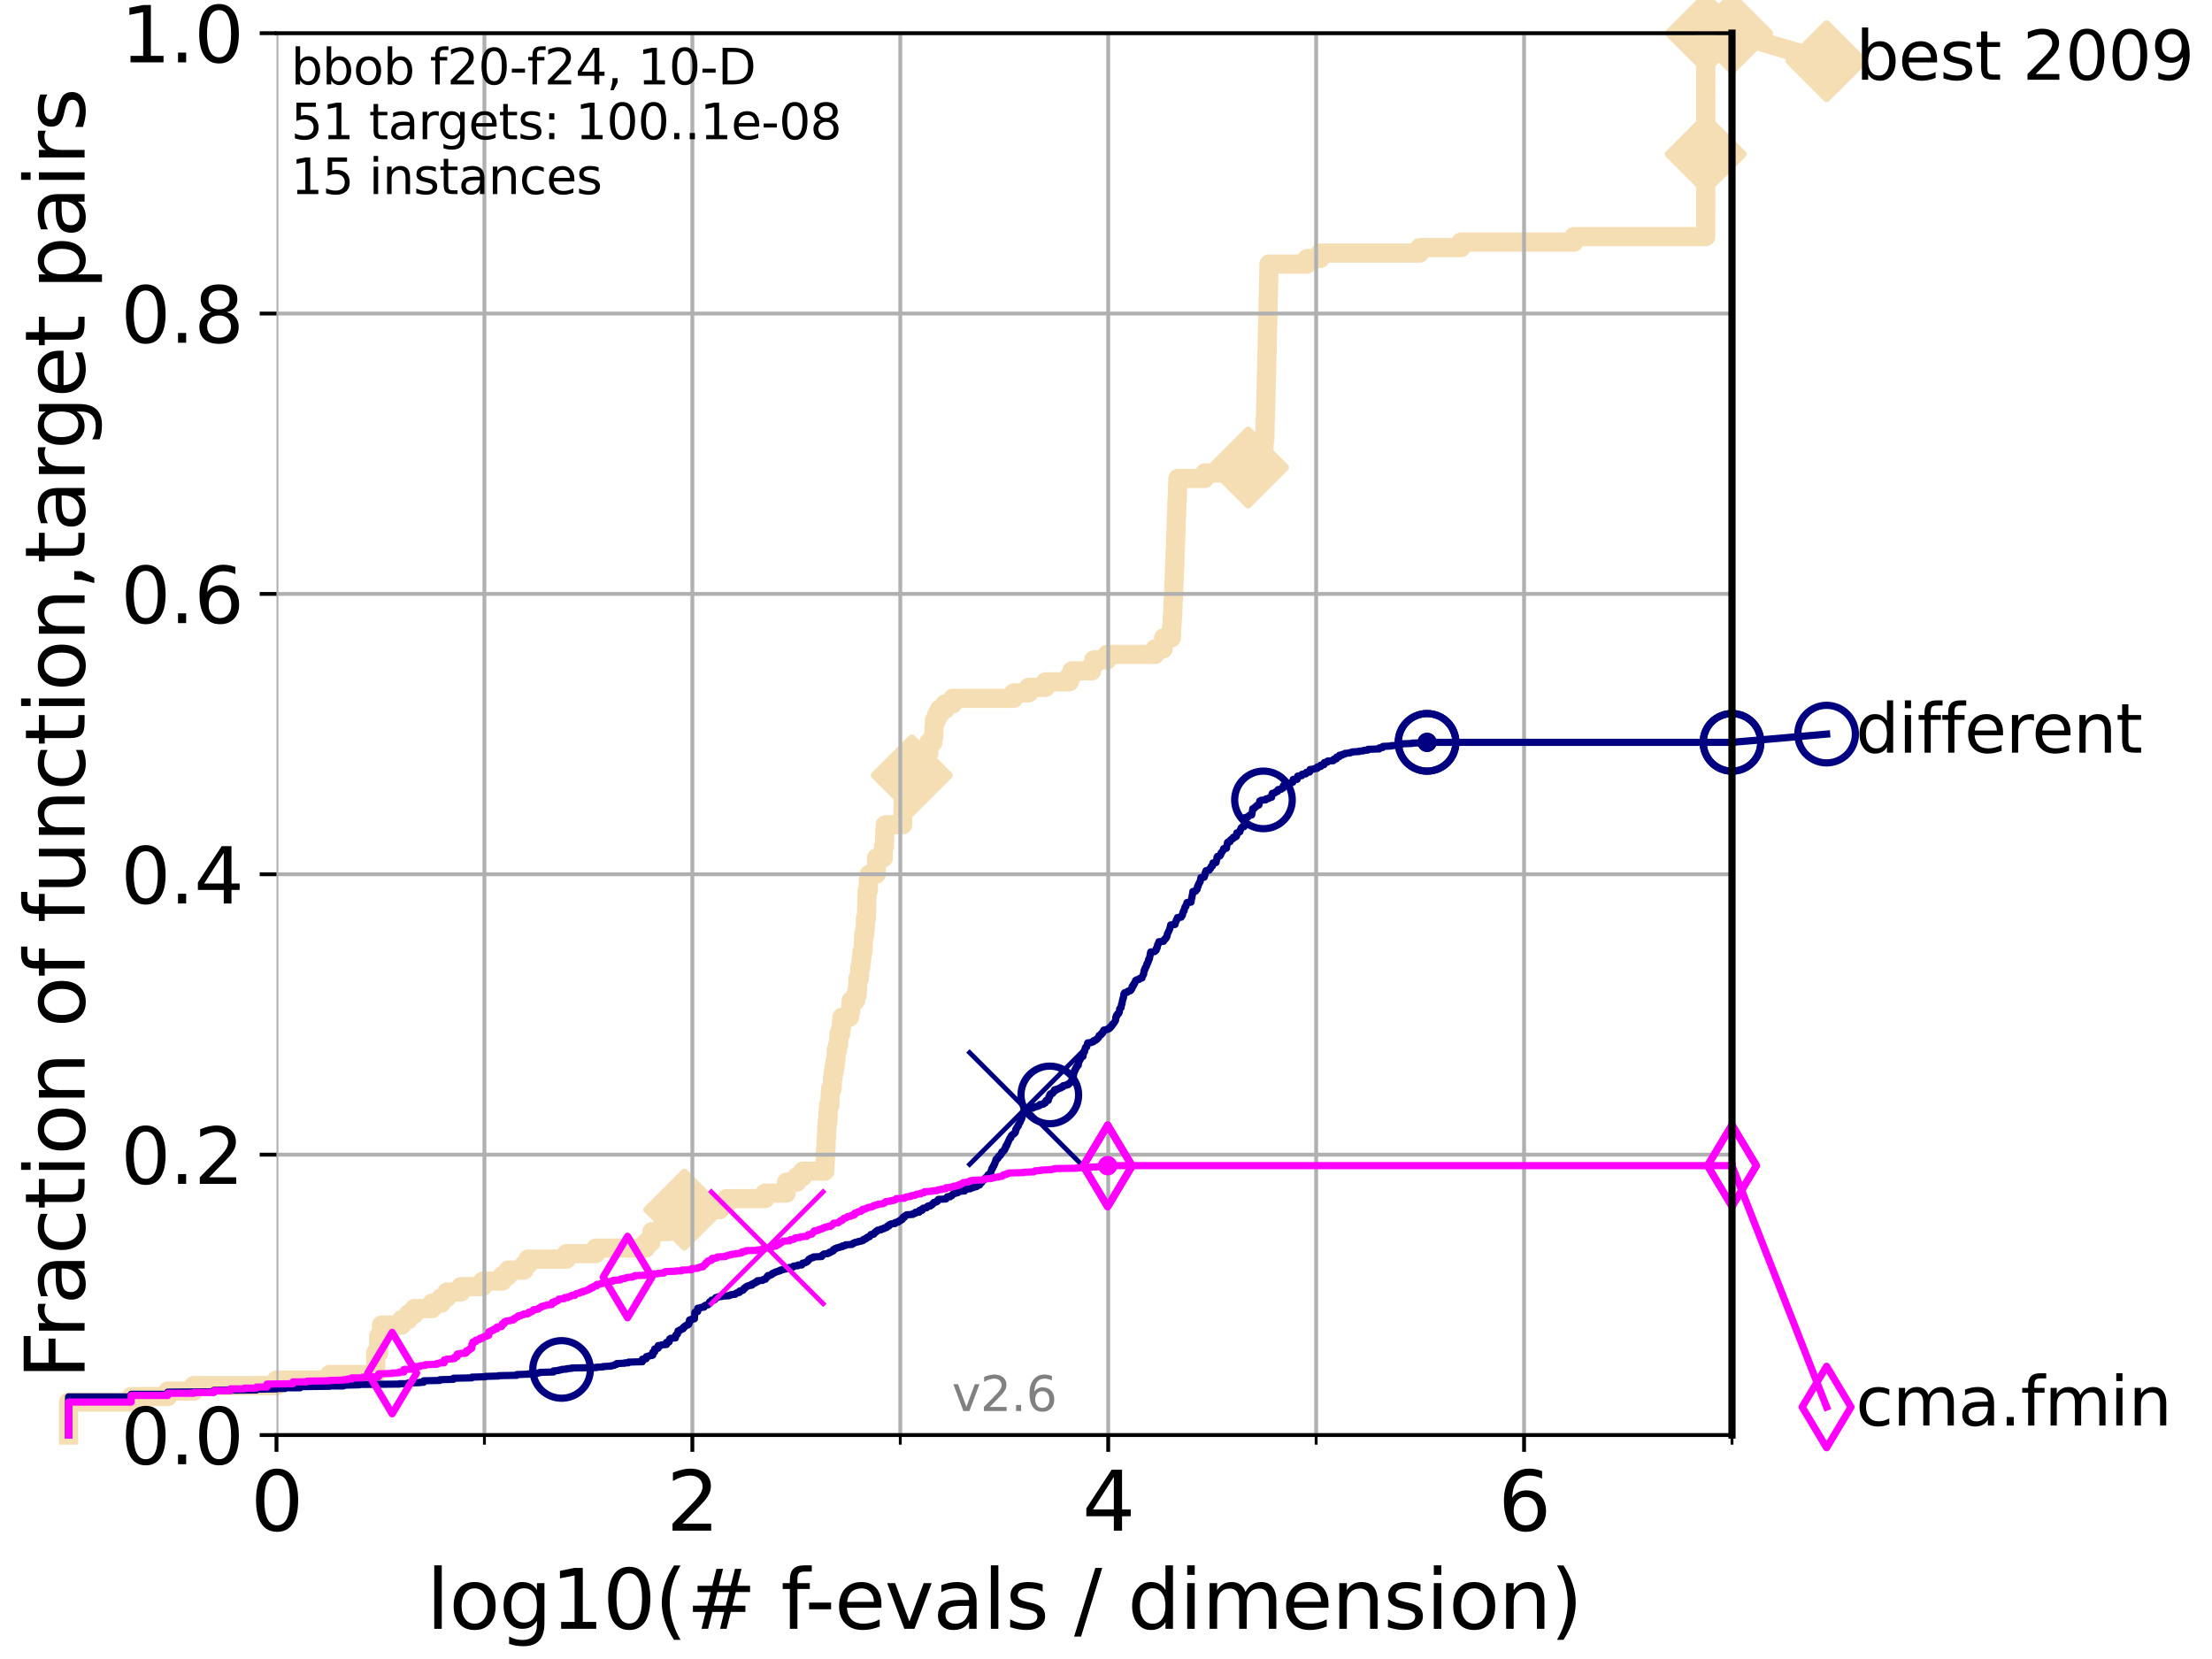 <?xml version="1.0" encoding="utf-8" standalone="no"?>
<!DOCTYPE svg PUBLIC "-//W3C//DTD SVG 1.1//EN"
  "http://www.w3.org/Graphics/SVG/1.1/DTD/svg11.dtd">
<svg height="345.6pt" version="1.1" viewBox="0 0 460.8 345.6" width="460.8pt" xmlns="http://www.w3.org/2000/svg" xmlns:xlink="http://www.w3.org/1999/xlink">
 <defs>
  <style type="text/css">*{stroke-linecap:butt;stroke-linejoin:round;}</style>
 </defs>
 <g id="figure_1">
  <g id="patch_1">
   <path d="M 0 345.6 
L 460.8 345.6 
L 460.8 0 
L 0 0 
z
" style="fill:#ffffff;"/>
  </g>
  <g id="axes_1">
   <g id="patch_2">
    <path d="M 57.6 298.944 
L 360.806 298.944 
L 360.806 6.912 
L 57.6 6.912 
z
" style="fill:#ffffff;"/>
   </g>
   <g id="line2d_1">
    <path d="M 14.285 298.944 
L 14.285 292.073 
L 27.324 292.073 
L 27.324 290.927 
L 34.951 290.927 
L 34.951 289.782 
L 40.363 289.782 
L 40.363 288.637 
L 57.6 288.637 
L 57.6 287.492 
L 68.657 287.492 
L 68.657 286.347 
L 78.267 286.347 
L 78.267 281.766 
L 78.883 281.766 
L 78.883 278.33 
L 79.481 278.33 
L 79.481 276.04 
L 83.678 276.04 
L 83.678 274.894 
L 85.039 274.894 
L 85.039 273.749 
L 86.307 273.749 
L 86.307 272.604 
L 90.008 272.604 
L 90.008 271.459 
L 91.923 271.459 
L 91.923 270.313 
L 93.099 270.313 
L 93.099 269.168 
L 95.999 269.168 
L 95.999 268.023 
L 100.535 268.023 
L 100.535 266.878 
L 104.656 266.878 
L 104.656 265.733 
L 105.851 265.733 
L 105.851 264.587 
L 109.159 264.587 
L 109.159 263.442 
L 109.99 263.442 
L 109.99 262.297 
L 118.001 262.297 
L 118.001 261.152 
L 124.102 261.152 
L 124.102 260.006 
L 134.495 260.006 
L 134.495 258.861 
L 135.569 258.861 
L 135.569 257.716 
L 135.806 257.716 
L 135.806 256.571 
L 139.289 256.571 
L 139.289 255.426 
L 140.313 255.426 
L 140.313 254.28 
L 141.371 254.28 
L 141.371 253.135 
L 142.559 253.135 
L 142.559 251.99 
L 150.001 251.99 
L 150.001 250.845 
L 151.375 250.845 
L 151.375 249.699 
L 159.368 249.699 
L 159.368 248.554 
L 163.786 248.554 
L 163.859 246.264 
L 165.999 246.264 
L 165.999 245.118 
L 167.24 245.118 
L 167.24 243.973 
L 171.809 243.973 
L 171.917 241.683 
L 171.947 241.683 
L 171.977 239.392 
L 172.067 239.392 
L 172.119 237.102 
L 172.187 237.102 
L 172.23 234.811 
L 172.302 234.811 
L 172.302 233.666 
L 172.47 233.666 
L 172.524 231.376 
L 172.587 231.376 
L 172.587 230.231 
L 172.868 230.231 
L 172.958 227.94 
L 173.011 227.94 
L 173.011 226.795 
L 173.346 226.795 
L 173.442 224.504 
L 173.565 224.504 
L 173.565 223.359 
L 173.754 223.359 
L 173.754 222.214 
L 173.957 222.214 
L 173.957 221.069 
L 174.115 221.069 
L 174.207 218.778 
L 174.473 218.778 
L 174.473 217.633 
L 174.69 217.633 
L 174.783 215.343 
L 175.135 215.343 
L 175.135 214.197 
L 175.273 214.197 
L 175.273 213.052 
L 175.396 213.052 
L 175.396 211.907 
L 176.965 211.907 
L 176.965 210.762 
L 177.22 210.762 
L 177.308 208.471 
L 178.244 208.471 
L 178.244 207.326 
L 178.547 207.326 
L 178.547 206.181 
L 178.662 206.181 
L 178.713 203.89 
L 179.012 203.89 
L 179.112 201.6 
L 179.311 201.6 
L 179.311 200.455 
L 179.448 200.455 
L 179.448 199.31 
L 179.569 199.31 
L 179.569 198.164 
L 179.786 198.164 
L 179.871 195.874 
L 179.913 195.874 
L 179.913 194.729 
L 180.135 194.729 
L 180.135 193.583 
L 180.257 193.583 
L 180.285 191.293 
L 180.5 191.293 
L 180.593 186.712 
L 180.631 186.712 
L 180.631 185.567 
L 180.884 185.567 
L 180.916 183.276 
L 181.074 183.276 
L 181.074 182.131 
L 182.519 182.131 
L 182.604 178.696 
L 184.011 178.696 
L 184.031 176.405 
L 184.246 176.405 
L 184.326 172.969 
L 184.426 172.969 
L 184.426 171.824 
L 188.05 171.824 
L 188.147 166.098 
L 188.195 166.098 
L 188.207 163.808 
L 189.848 163.808 
L 189.934 160.372 
L 193.155 160.372 
L 193.236 156.936 
L 193.486 156.936 
L 193.521 154.646 
L 194.344 154.646 
L 194.344 153.501 
L 194.507 153.501 
L 194.6 151.21 
L 194.653 151.21 
L 194.653 150.065 
L 195.093 150.065 
L 195.093 148.92 
L 195.7 148.92 
L 195.7 147.774 
L 196.88 147.774 
L 196.88 146.629 
L 198.46 146.629 
L 198.46 145.484 
L 211.159 145.484 
L 211.159 144.339 
L 214.287 144.339 
L 214.287 143.194 
L 217.793 143.194 
L 217.793 142.048 
L 222.717 142.048 
L 222.717 140.903 
L 223.287 140.903 
L 223.287 139.758 
L 227.41 139.758 
L 227.41 138.613 
L 227.866 138.613 
L 227.866 137.467 
L 230.626 137.467 
L 230.626 136.322 
L 240.626 136.322 
L 240.626 135.177 
L 242.321 135.177 
L 242.402 132.887 
L 244.02 132.887 
L 244.074 130.596 
L 244.142 130.596 
L 244.227 128.306 
L 244.291 128.306 
L 244.397 124.87 
L 244.442 124.87 
L 244.545 121.434 
L 244.587 121.434 
L 244.673 117.999 
L 244.722 117.999 
L 244.818 114.563 
L 244.85 114.563 
L 244.94 111.127 
L 244.975 111.127 
L 245.054 107.692 
L 245.094 107.692 
L 245.178 104.256 
L 245.236 104.256 
L 245.338 100.82 
L 245.379 100.82 
L 245.379 99.675 
L 250.967 99.675 
L 250.967 98.53 
L 259.234 98.53 
L 259.234 97.385 
L 260.006 97.385 
L 260.006 96.239 
L 262.93 96.239 
L 262.93 95.094 
L 263.052 95.094 
L 263.052 93.949 
L 263.267 93.949 
L 263.369 91.659 
L 263.483 91.659 
L 263.577 87.078 
L 263.621 87.078 
L 263.713 82.497 
L 263.733 82.497 
L 263.813 77.916 
L 263.847 77.916 
L 263.925 73.335 
L 263.96 73.335 
L 264.064 67.609 
L 264.1 67.609 
L 264.194 61.883 
L 264.227 61.883 
L 264.326 56.157 
L 264.349 56.157 
L 264.349 55.011 
L 272.291 55.011 
L 272.291 53.866 
L 275.003 53.866 
L 275.003 52.721 
L 295.753 52.721 
L 295.753 51.576 
L 304.36 51.576 
L 304.36 50.43 
L 327.888 50.43 
L 327.888 49.285 
L 355.331 49.285 
L 355.34 6.912 
L 360.806 6.912 
L 360.806 6.912 
" style="fill:none;stroke:#f5deb3;stroke-linecap:square;stroke-width:4;"/>
   </g>
   <g id="line2d_2">
    <defs>
     <path d="M -0 7.778 
L 7.778 0 
L 0 -7.778 
L -7.778 -0 
z
" id="m08067f57ea" style="stroke:#f5deb3;stroke-linejoin:miter;stroke-width:1.5;"/>
    </defs>
    <g>
     <use style="fill:#f5deb3;stroke:#f5deb3;stroke-linejoin:miter;stroke-width:1.5;" x="142.559" xlink:href="#m08067f57ea" y="251.99"/>
     <use style="fill:#f5deb3;stroke:#f5deb3;stroke-linejoin:miter;stroke-width:1.5;" x="189.934" xlink:href="#m08067f57ea" y="161.517"/>
     <use style="fill:#f5deb3;stroke:#f5deb3;stroke-linejoin:miter;stroke-width:1.5;" x="260.006" xlink:href="#m08067f57ea" y="97.385"/>
     <use style="fill:#f5deb3;stroke:#f5deb3;stroke-linejoin:miter;stroke-width:1.5;" x="355.335" xlink:href="#m08067f57ea" y="32.107"/>
     <use style="fill:#f5deb3;stroke:#f5deb3;stroke-linejoin:miter;stroke-width:1.5;" x="355.34" xlink:href="#m08067f57ea" y="6.912"/>
     <use style="fill:#f5deb3;stroke:#f5deb3;stroke-linejoin:miter;stroke-width:1.5;" x="360.806" xlink:href="#m08067f57ea" y="6.912"/>
    </g>
   </g>
   <g id="line2d_3">
    <path style="fill:none;stroke:#f5deb3;stroke-linecap:square;stroke-width:4;"/>
    <g/>
   </g>
   <g id="line2d_4">
    <path d="M 360.806 6.912 
L 380.515 12.753 
" style="fill:none;stroke:#f5deb3;stroke-linecap:square;stroke-width:4;"/>
    <g>
     <use style="fill:#f5deb3;stroke:#f5deb3;stroke-linejoin:miter;stroke-width:1.5;" x="360.806" xlink:href="#m08067f57ea" y="6.912"/>
     <use style="fill:#f5deb3;stroke:#f5deb3;stroke-linejoin:miter;stroke-width:1.5;" x="380.515" xlink:href="#m08067f57ea" y="12.753"/>
    </g>
   </g>
   <g id="matplotlib.axis_1">
    <g id="xtick_1">
     <g id="line2d_5">
      <path clip-path="url(#p4ee27b5210)" d="M 57.6 298.944 
L 57.6 6.912 
" style="fill:none;stroke:#b0b0b0;stroke-linecap:square;stroke-width:0.8;"/>
     </g>
     <g id="line2d_6">
      <defs>
       <path d="M 0 0 
L 0 3.5 
" id="m1ff0350068" style="stroke:#000000;stroke-width:0.8;"/>
      </defs>
      <g>
       <use style="stroke:#000000;stroke-width:0.8;" x="57.6" xlink:href="#m1ff0350068" y="298.944"/>
      </g>
     </g>
     <g id="text_1">
      <!-- 0 -->
      <g transform="translate(52.192 318.861)scale(0.17 -0.17)">
       <defs>
        <path d="M 2034 4250 
Q 1547 4250 1301 3770 
Q 1056 3291 1056 2328 
Q 1056 1369 1301 889 
Q 1547 409 2034 409 
Q 2525 409 2770 889 
Q 3016 1369 3016 2328 
Q 3016 3291 2770 3770 
Q 2525 4250 2034 4250 
z
M 2034 4750 
Q 2819 4750 3233 4129 
Q 3647 3509 3647 2328 
Q 3647 1150 3233 529 
Q 2819 -91 2034 -91 
Q 1250 -91 836 529 
Q 422 1150 422 2328 
Q 422 3509 836 4129 
Q 1250 4750 2034 4750 
z
" id="DejaVuSans-30" transform="scale(0.016)"/>
       </defs>
       <use xlink:href="#DejaVuSans-30"/>
      </g>
     </g>
    </g>
    <g id="xtick_2">
     <g id="line2d_7">
      <path clip-path="url(#p4ee27b5210)" d="M 144.23 298.944 
L 144.23 6.912 
" style="fill:none;stroke:#b0b0b0;stroke-linecap:square;stroke-width:0.8;"/>
     </g>
     <g id="line2d_8">
      <g>
       <use style="stroke:#000000;stroke-width:0.8;" x="144.23" xlink:href="#m1ff0350068" y="298.944"/>
      </g>
     </g>
     <g id="text_2">
      <!-- 2 -->
      <g transform="translate(138.822 318.861)scale(0.17 -0.17)">
       <defs>
        <path d="M 1228 531 
L 3431 531 
L 3431 0 
L 469 0 
L 469 531 
Q 828 903 1448 1529 
Q 2069 2156 2228 2338 
Q 2531 2678 2651 2914 
Q 2772 3150 2772 3378 
Q 2772 3750 2511 3984 
Q 2250 4219 1831 4219 
Q 1534 4219 1204 4116 
Q 875 4013 500 3803 
L 500 4441 
Q 881 4594 1212 4672 
Q 1544 4750 1819 4750 
Q 2544 4750 2975 4387 
Q 3406 4025 3406 3419 
Q 3406 3131 3298 2873 
Q 3191 2616 2906 2266 
Q 2828 2175 2409 1742 
Q 1991 1309 1228 531 
z
" id="DejaVuSans-32" transform="scale(0.016)"/>
       </defs>
       <use xlink:href="#DejaVuSans-32"/>
      </g>
     </g>
    </g>
    <g id="xtick_3">
     <g id="line2d_9">
      <path clip-path="url(#p4ee27b5210)" d="M 230.861 298.944 
L 230.861 6.912 
" style="fill:none;stroke:#b0b0b0;stroke-linecap:square;stroke-width:0.8;"/>
     </g>
     <g id="line2d_10">
      <g>
       <use style="stroke:#000000;stroke-width:0.8;" x="230.861" xlink:href="#m1ff0350068" y="298.944"/>
      </g>
     </g>
     <g id="text_3">
      <!-- 4 -->
      <g transform="translate(225.453 318.861)scale(0.17 -0.17)">
       <defs>
        <path d="M 2419 4116 
L 825 1625 
L 2419 1625 
L 2419 4116 
z
M 2253 4666 
L 3047 4666 
L 3047 1625 
L 3713 1625 
L 3713 1100 
L 3047 1100 
L 3047 0 
L 2419 0 
L 2419 1100 
L 313 1100 
L 313 1709 
L 2253 4666 
z
" id="DejaVuSans-34" transform="scale(0.016)"/>
       </defs>
       <use xlink:href="#DejaVuSans-34"/>
      </g>
     </g>
    </g>
    <g id="xtick_4">
     <g id="line2d_11">
      <path clip-path="url(#p4ee27b5210)" d="M 317.491 298.944 
L 317.491 6.912 
" style="fill:none;stroke:#b0b0b0;stroke-linecap:square;stroke-width:0.8;"/>
     </g>
     <g id="line2d_12">
      <g>
       <use style="stroke:#000000;stroke-width:0.8;" x="317.491" xlink:href="#m1ff0350068" y="298.944"/>
      </g>
     </g>
     <g id="text_4">
      <!-- 6 -->
      <g transform="translate(312.083 318.861)scale(0.17 -0.17)">
       <defs>
        <path d="M 2113 2584 
Q 1688 2584 1439 2293 
Q 1191 2003 1191 1497 
Q 1191 994 1439 701 
Q 1688 409 2113 409 
Q 2538 409 2786 701 
Q 3034 994 3034 1497 
Q 3034 2003 2786 2293 
Q 2538 2584 2113 2584 
z
M 3366 4563 
L 3366 3988 
Q 3128 4100 2886 4159 
Q 2644 4219 2406 4219 
Q 1781 4219 1451 3797 
Q 1122 3375 1075 2522 
Q 1259 2794 1537 2939 
Q 1816 3084 2150 3084 
Q 2853 3084 3261 2657 
Q 3669 2231 3669 1497 
Q 3669 778 3244 343 
Q 2819 -91 2113 -91 
Q 1303 -91 875 529 
Q 447 1150 447 2328 
Q 447 3434 972 4092 
Q 1497 4750 2381 4750 
Q 2619 4750 2861 4703 
Q 3103 4656 3366 4563 
z
" id="DejaVuSans-36" transform="scale(0.016)"/>
       </defs>
       <use xlink:href="#DejaVuSans-36"/>
      </g>
     </g>
    </g>
    <g id="xtick_5">
     <g id="line2d_13">
      <path clip-path="url(#p4ee27b5210)" d="M 100.915 298.944 
L 100.915 6.912 
" style="fill:none;stroke:#b0b0b0;stroke-linecap:square;stroke-width:0.8;"/>
     </g>
     <g id="line2d_14">
      <defs>
       <path d="M 0 0 
L 0 2 
" id="m59a56c4dca" style="stroke:#000000;stroke-width:0.6;"/>
      </defs>
      <g>
       <use style="stroke:#000000;stroke-width:0.6;" x="100.915" xlink:href="#m59a56c4dca" y="298.944"/>
      </g>
     </g>
    </g>
    <g id="xtick_6">
     <g id="line2d_15">
      <path clip-path="url(#p4ee27b5210)" d="M 187.546 298.944 
L 187.546 6.912 
" style="fill:none;stroke:#b0b0b0;stroke-linecap:square;stroke-width:0.8;"/>
     </g>
     <g id="line2d_16">
      <g>
       <use style="stroke:#000000;stroke-width:0.6;" x="187.546" xlink:href="#m59a56c4dca" y="298.944"/>
      </g>
     </g>
    </g>
    <g id="xtick_7">
     <g id="line2d_17">
      <path clip-path="url(#p4ee27b5210)" d="M 274.176 298.944 
L 274.176 6.912 
" style="fill:none;stroke:#b0b0b0;stroke-linecap:square;stroke-width:0.8;"/>
     </g>
     <g id="line2d_18">
      <g>
       <use style="stroke:#000000;stroke-width:0.6;" x="274.176" xlink:href="#m59a56c4dca" y="298.944"/>
      </g>
     </g>
    </g>
    <g id="xtick_8">
     <g id="line2d_19">
      <path clip-path="url(#p4ee27b5210)" d="M 360.806 298.944 
L 360.806 6.912 
" style="fill:none;stroke:#b0b0b0;stroke-linecap:square;stroke-width:0.8;"/>
     </g>
     <g id="line2d_20">
      <g>
       <use style="stroke:#000000;stroke-width:0.6;" x="360.806" xlink:href="#m59a56c4dca" y="298.944"/>
      </g>
     </g>
    </g>
    <g id="text_5">
     <!-- log10(# f-evals / dimension) -->
     <g transform="translate(88.823 339.314)scale(0.17 -0.17)">
      <defs>
       <path d="M 603 4863 
L 1178 4863 
L 1178 0 
L 603 0 
L 603 4863 
z
" id="DejaVuSans-6c" transform="scale(0.016)"/>
       <path d="M 1959 3097 
Q 1497 3097 1228 2736 
Q 959 2375 959 1747 
Q 959 1119 1226 758 
Q 1494 397 1959 397 
Q 2419 397 2687 759 
Q 2956 1122 2956 1747 
Q 2956 2369 2687 2733 
Q 2419 3097 1959 3097 
z
M 1959 3584 
Q 2709 3584 3137 3096 
Q 3566 2609 3566 1747 
Q 3566 888 3137 398 
Q 2709 -91 1959 -91 
Q 1206 -91 779 398 
Q 353 888 353 1747 
Q 353 2609 779 3096 
Q 1206 3584 1959 3584 
z
" id="DejaVuSans-6f" transform="scale(0.016)"/>
       <path d="M 2906 1791 
Q 2906 2416 2648 2759 
Q 2391 3103 1925 3103 
Q 1463 3103 1205 2759 
Q 947 2416 947 1791 
Q 947 1169 1205 825 
Q 1463 481 1925 481 
Q 2391 481 2648 825 
Q 2906 1169 2906 1791 
z
M 3481 434 
Q 3481 -459 3084 -895 
Q 2688 -1331 1869 -1331 
Q 1566 -1331 1297 -1286 
Q 1028 -1241 775 -1147 
L 775 -588 
Q 1028 -725 1275 -790 
Q 1522 -856 1778 -856 
Q 2344 -856 2625 -561 
Q 2906 -266 2906 331 
L 2906 616 
Q 2728 306 2450 153 
Q 2172 0 1784 0 
Q 1141 0 747 490 
Q 353 981 353 1791 
Q 353 2603 747 3093 
Q 1141 3584 1784 3584 
Q 2172 3584 2450 3431 
Q 2728 3278 2906 2969 
L 2906 3500 
L 3481 3500 
L 3481 434 
z
" id="DejaVuSans-67" transform="scale(0.016)"/>
       <path d="M 794 531 
L 1825 531 
L 1825 4091 
L 703 3866 
L 703 4441 
L 1819 4666 
L 2450 4666 
L 2450 531 
L 3481 531 
L 3481 0 
L 794 0 
L 794 531 
z
" id="DejaVuSans-31" transform="scale(0.016)"/>
       <path d="M 1984 4856 
Q 1566 4138 1362 3434 
Q 1159 2731 1159 2009 
Q 1159 1288 1364 580 
Q 1569 -128 1984 -844 
L 1484 -844 
Q 1016 -109 783 600 
Q 550 1309 550 2009 
Q 550 2706 781 3412 
Q 1013 4119 1484 4856 
L 1984 4856 
z
" id="DejaVuSans-28" transform="scale(0.016)"/>
       <path d="M 3272 2816 
L 2363 2816 
L 2100 1772 
L 3016 1772 
L 3272 2816 
z
M 2803 4594 
L 2478 3297 
L 3391 3297 
L 3719 4594 
L 4219 4594 
L 3897 3297 
L 4872 3297 
L 4872 2816 
L 3775 2816 
L 3519 1772 
L 4513 1772 
L 4513 1294 
L 3397 1294 
L 3072 0 
L 2572 0 
L 2894 1294 
L 1978 1294 
L 1656 0 
L 1153 0 
L 1478 1294 
L 494 1294 
L 494 1772 
L 1594 1772 
L 1856 2816 
L 850 2816 
L 850 3297 
L 1978 3297 
L 2297 4594 
L 2803 4594 
z
" id="DejaVuSans-23" transform="scale(0.016)"/>
       <path id="DejaVuSans-20" transform="scale(0.016)"/>
       <path d="M 2375 4863 
L 2375 4384 
L 1825 4384 
Q 1516 4384 1395 4259 
Q 1275 4134 1275 3809 
L 1275 3500 
L 2222 3500 
L 2222 3053 
L 1275 3053 
L 1275 0 
L 697 0 
L 697 3053 
L 147 3053 
L 147 3500 
L 697 3500 
L 697 3744 
Q 697 4328 969 4595 
Q 1241 4863 1831 4863 
L 2375 4863 
z
" id="DejaVuSans-66" transform="scale(0.016)"/>
       <path d="M 313 2009 
L 1997 2009 
L 1997 1497 
L 313 1497 
L 313 2009 
z
" id="DejaVuSans-2d" transform="scale(0.016)"/>
       <path d="M 3597 1894 
L 3597 1613 
L 953 1613 
Q 991 1019 1311 708 
Q 1631 397 2203 397 
Q 2534 397 2845 478 
Q 3156 559 3463 722 
L 3463 178 
Q 3153 47 2828 -22 
Q 2503 -91 2169 -91 
Q 1331 -91 842 396 
Q 353 884 353 1716 
Q 353 2575 817 3079 
Q 1281 3584 2069 3584 
Q 2775 3584 3186 3129 
Q 3597 2675 3597 1894 
z
M 3022 2063 
Q 3016 2534 2758 2815 
Q 2500 3097 2075 3097 
Q 1594 3097 1305 2825 
Q 1016 2553 972 2059 
L 3022 2063 
z
" id="DejaVuSans-65" transform="scale(0.016)"/>
       <path d="M 191 3500 
L 800 3500 
L 1894 563 
L 2988 3500 
L 3597 3500 
L 2284 0 
L 1503 0 
L 191 3500 
z
" id="DejaVuSans-76" transform="scale(0.016)"/>
       <path d="M 2194 1759 
Q 1497 1759 1228 1600 
Q 959 1441 959 1056 
Q 959 750 1161 570 
Q 1363 391 1709 391 
Q 2188 391 2477 730 
Q 2766 1069 2766 1631 
L 2766 1759 
L 2194 1759 
z
M 3341 1997 
L 3341 0 
L 2766 0 
L 2766 531 
Q 2569 213 2275 61 
Q 1981 -91 1556 -91 
Q 1019 -91 701 211 
Q 384 513 384 1019 
Q 384 1609 779 1909 
Q 1175 2209 1959 2209 
L 2766 2209 
L 2766 2266 
Q 2766 2663 2505 2880 
Q 2244 3097 1772 3097 
Q 1472 3097 1187 3025 
Q 903 2953 641 2809 
L 641 3341 
Q 956 3463 1253 3523 
Q 1550 3584 1831 3584 
Q 2591 3584 2966 3190 
Q 3341 2797 3341 1997 
z
" id="DejaVuSans-61" transform="scale(0.016)"/>
       <path d="M 2834 3397 
L 2834 2853 
Q 2591 2978 2328 3040 
Q 2066 3103 1784 3103 
Q 1356 3103 1142 2972 
Q 928 2841 928 2578 
Q 928 2378 1081 2264 
Q 1234 2150 1697 2047 
L 1894 2003 
Q 2506 1872 2764 1633 
Q 3022 1394 3022 966 
Q 3022 478 2636 193 
Q 2250 -91 1575 -91 
Q 1294 -91 989 -36 
Q 684 19 347 128 
L 347 722 
Q 666 556 975 473 
Q 1284 391 1588 391 
Q 1994 391 2212 530 
Q 2431 669 2431 922 
Q 2431 1156 2273 1281 
Q 2116 1406 1581 1522 
L 1381 1569 
Q 847 1681 609 1914 
Q 372 2147 372 2553 
Q 372 3047 722 3315 
Q 1072 3584 1716 3584 
Q 2034 3584 2315 3537 
Q 2597 3491 2834 3397 
z
" id="DejaVuSans-73" transform="scale(0.016)"/>
       <path d="M 1625 4666 
L 2156 4666 
L 531 -594 
L 0 -594 
L 1625 4666 
z
" id="DejaVuSans-2f" transform="scale(0.016)"/>
       <path d="M 2906 2969 
L 2906 4863 
L 3481 4863 
L 3481 0 
L 2906 0 
L 2906 525 
Q 2725 213 2448 61 
Q 2172 -91 1784 -91 
Q 1150 -91 751 415 
Q 353 922 353 1747 
Q 353 2572 751 3078 
Q 1150 3584 1784 3584 
Q 2172 3584 2448 3432 
Q 2725 3281 2906 2969 
z
M 947 1747 
Q 947 1113 1208 752 
Q 1469 391 1925 391 
Q 2381 391 2643 752 
Q 2906 1113 2906 1747 
Q 2906 2381 2643 2742 
Q 2381 3103 1925 3103 
Q 1469 3103 1208 2742 
Q 947 2381 947 1747 
z
" id="DejaVuSans-64" transform="scale(0.016)"/>
       <path d="M 603 3500 
L 1178 3500 
L 1178 0 
L 603 0 
L 603 3500 
z
M 603 4863 
L 1178 4863 
L 1178 4134 
L 603 4134 
L 603 4863 
z
" id="DejaVuSans-69" transform="scale(0.016)"/>
       <path d="M 3328 2828 
Q 3544 3216 3844 3400 
Q 4144 3584 4550 3584 
Q 5097 3584 5394 3201 
Q 5691 2819 5691 2113 
L 5691 0 
L 5113 0 
L 5113 2094 
Q 5113 2597 4934 2840 
Q 4756 3084 4391 3084 
Q 3944 3084 3684 2787 
Q 3425 2491 3425 1978 
L 3425 0 
L 2847 0 
L 2847 2094 
Q 2847 2600 2669 2842 
Q 2491 3084 2119 3084 
Q 1678 3084 1418 2786 
Q 1159 2488 1159 1978 
L 1159 0 
L 581 0 
L 581 3500 
L 1159 3500 
L 1159 2956 
Q 1356 3278 1631 3431 
Q 1906 3584 2284 3584 
Q 2666 3584 2933 3390 
Q 3200 3197 3328 2828 
z
" id="DejaVuSans-6d" transform="scale(0.016)"/>
       <path d="M 3513 2113 
L 3513 0 
L 2938 0 
L 2938 2094 
Q 2938 2591 2744 2837 
Q 2550 3084 2163 3084 
Q 1697 3084 1428 2787 
Q 1159 2491 1159 1978 
L 1159 0 
L 581 0 
L 581 3500 
L 1159 3500 
L 1159 2956 
Q 1366 3272 1645 3428 
Q 1925 3584 2291 3584 
Q 2894 3584 3203 3211 
Q 3513 2838 3513 2113 
z
" id="DejaVuSans-6e" transform="scale(0.016)"/>
       <path d="M 513 4856 
L 1013 4856 
Q 1481 4119 1714 3412 
Q 1947 2706 1947 2009 
Q 1947 1309 1714 600 
Q 1481 -109 1013 -844 
L 513 -844 
Q 928 -128 1133 580 
Q 1338 1288 1338 2009 
Q 1338 2731 1133 3434 
Q 928 4138 513 4856 
z
" id="DejaVuSans-29" transform="scale(0.016)"/>
      </defs>
      <use xlink:href="#DejaVuSans-6c"/>
      <use x="27.783" xlink:href="#DejaVuSans-6f"/>
      <use x="88.965" xlink:href="#DejaVuSans-67"/>
      <use x="152.441" xlink:href="#DejaVuSans-31"/>
      <use x="216.064" xlink:href="#DejaVuSans-30"/>
      <use x="279.688" xlink:href="#DejaVuSans-28"/>
      <use x="318.701" xlink:href="#DejaVuSans-23"/>
      <use x="402.49" xlink:href="#DejaVuSans-20"/>
      <use x="434.277" xlink:href="#DejaVuSans-66"/>
      <use x="463.982" xlink:href="#DejaVuSans-2d"/>
      <use x="500.066" xlink:href="#DejaVuSans-65"/>
      <use x="561.59" xlink:href="#DejaVuSans-76"/>
      <use x="620.77" xlink:href="#DejaVuSans-61"/>
      <use x="682.049" xlink:href="#DejaVuSans-6c"/>
      <use x="709.832" xlink:href="#DejaVuSans-73"/>
      <use x="761.932" xlink:href="#DejaVuSans-20"/>
      <use x="793.719" xlink:href="#DejaVuSans-2f"/>
      <use x="827.41" xlink:href="#DejaVuSans-20"/>
      <use x="859.197" xlink:href="#DejaVuSans-64"/>
      <use x="922.674" xlink:href="#DejaVuSans-69"/>
      <use x="950.457" xlink:href="#DejaVuSans-6d"/>
      <use x="1047.869" xlink:href="#DejaVuSans-65"/>
      <use x="1109.393" xlink:href="#DejaVuSans-6e"/>
      <use x="1172.771" xlink:href="#DejaVuSans-73"/>
      <use x="1224.871" xlink:href="#DejaVuSans-69"/>
      <use x="1252.654" xlink:href="#DejaVuSans-6f"/>
      <use x="1313.836" xlink:href="#DejaVuSans-6e"/>
      <use x="1377.215" xlink:href="#DejaVuSans-29"/>
     </g>
    </g>
   </g>
   <g id="matplotlib.axis_2">
    <g id="ytick_1">
     <g id="line2d_21">
      <path clip-path="url(#p4ee27b5210)" d="M 57.6 298.944 
L 360.806 298.944 
" style="fill:none;stroke:#b0b0b0;stroke-linecap:square;stroke-width:0.8;"/>
     </g>
     <g id="line2d_22">
      <defs>
       <path d="M 0 0 
L -3.5 0 
" id="mb029b248d8" style="stroke:#000000;stroke-width:0.8;"/>
      </defs>
      <g>
       <use style="stroke:#000000;stroke-width:0.8;" x="57.6" xlink:href="#mb029b248d8" y="298.944"/>
      </g>
     </g>
     <g id="text_6">
      <!-- 0.0 -->
      <g transform="translate(25.155 305.023)scale(0.16 -0.16)">
       <defs>
        <path d="M 684 794 
L 1344 794 
L 1344 0 
L 684 0 
L 684 794 
z
" id="DejaVuSans-2e" transform="scale(0.016)"/>
       </defs>
       <use xlink:href="#DejaVuSans-30"/>
       <use x="63.623" xlink:href="#DejaVuSans-2e"/>
       <use x="95.41" xlink:href="#DejaVuSans-30"/>
      </g>
     </g>
    </g>
    <g id="ytick_2">
     <g id="line2d_23">
      <path clip-path="url(#p4ee27b5210)" d="M 57.6 240.538 
L 360.806 240.538 
" style="fill:none;stroke:#b0b0b0;stroke-linecap:square;stroke-width:0.8;"/>
     </g>
     <g id="line2d_24">
      <g>
       <use style="stroke:#000000;stroke-width:0.8;" x="57.6" xlink:href="#mb029b248d8" y="240.538"/>
      </g>
     </g>
     <g id="text_7">
      <!-- 0.2 -->
      <g transform="translate(25.155 246.616)scale(0.16 -0.16)">
       <use xlink:href="#DejaVuSans-30"/>
       <use x="63.623" xlink:href="#DejaVuSans-2e"/>
       <use x="95.41" xlink:href="#DejaVuSans-32"/>
      </g>
     </g>
    </g>
    <g id="ytick_3">
     <g id="line2d_25">
      <path clip-path="url(#p4ee27b5210)" d="M 57.6 182.131 
L 360.806 182.131 
" style="fill:none;stroke:#b0b0b0;stroke-linecap:square;stroke-width:0.8;"/>
     </g>
     <g id="line2d_26">
      <g>
       <use style="stroke:#000000;stroke-width:0.8;" x="57.6" xlink:href="#mb029b248d8" y="182.131"/>
      </g>
     </g>
     <g id="text_8">
      <!-- 0.4 -->
      <g transform="translate(25.155 188.21)scale(0.16 -0.16)">
       <use xlink:href="#DejaVuSans-30"/>
       <use x="63.623" xlink:href="#DejaVuSans-2e"/>
       <use x="95.41" xlink:href="#DejaVuSans-34"/>
      </g>
     </g>
    </g>
    <g id="ytick_4">
     <g id="line2d_27">
      <path clip-path="url(#p4ee27b5210)" d="M 57.6 123.725 
L 360.806 123.725 
" style="fill:none;stroke:#b0b0b0;stroke-linecap:square;stroke-width:0.8;"/>
     </g>
     <g id="line2d_28">
      <g>
       <use style="stroke:#000000;stroke-width:0.8;" x="57.6" xlink:href="#mb029b248d8" y="123.725"/>
      </g>
     </g>
     <g id="text_9">
      <!-- 0.6 -->
      <g transform="translate(25.155 129.804)scale(0.16 -0.16)">
       <use xlink:href="#DejaVuSans-30"/>
       <use x="63.623" xlink:href="#DejaVuSans-2e"/>
       <use x="95.41" xlink:href="#DejaVuSans-36"/>
      </g>
     </g>
    </g>
    <g id="ytick_5">
     <g id="line2d_29">
      <path clip-path="url(#p4ee27b5210)" d="M 57.6 65.318 
L 360.806 65.318 
" style="fill:none;stroke:#b0b0b0;stroke-linecap:square;stroke-width:0.8;"/>
     </g>
     <g id="line2d_30">
      <g>
       <use style="stroke:#000000;stroke-width:0.8;" x="57.6" xlink:href="#mb029b248d8" y="65.318"/>
      </g>
     </g>
     <g id="text_10">
      <!-- 0.8 -->
      <g transform="translate(25.155 71.397)scale(0.16 -0.16)">
       <defs>
        <path d="M 2034 2216 
Q 1584 2216 1326 1975 
Q 1069 1734 1069 1313 
Q 1069 891 1326 650 
Q 1584 409 2034 409 
Q 2484 409 2743 651 
Q 3003 894 3003 1313 
Q 3003 1734 2745 1975 
Q 2488 2216 2034 2216 
z
M 1403 2484 
Q 997 2584 770 2862 
Q 544 3141 544 3541 
Q 544 4100 942 4425 
Q 1341 4750 2034 4750 
Q 2731 4750 3128 4425 
Q 3525 4100 3525 3541 
Q 3525 3141 3298 2862 
Q 3072 2584 2669 2484 
Q 3125 2378 3379 2068 
Q 3634 1759 3634 1313 
Q 3634 634 3220 271 
Q 2806 -91 2034 -91 
Q 1263 -91 848 271 
Q 434 634 434 1313 
Q 434 1759 690 2068 
Q 947 2378 1403 2484 
z
M 1172 3481 
Q 1172 3119 1398 2916 
Q 1625 2713 2034 2713 
Q 2441 2713 2670 2916 
Q 2900 3119 2900 3481 
Q 2900 3844 2670 4047 
Q 2441 4250 2034 4250 
Q 1625 4250 1398 4047 
Q 1172 3844 1172 3481 
z
" id="DejaVuSans-38" transform="scale(0.016)"/>
       </defs>
       <use xlink:href="#DejaVuSans-30"/>
       <use x="63.623" xlink:href="#DejaVuSans-2e"/>
       <use x="95.41" xlink:href="#DejaVuSans-38"/>
      </g>
     </g>
    </g>
    <g id="ytick_6">
     <g id="line2d_31">
      <path clip-path="url(#p4ee27b5210)" d="M 57.6 6.912 
L 360.806 6.912 
" style="fill:none;stroke:#b0b0b0;stroke-linecap:square;stroke-width:0.8;"/>
     </g>
     <g id="line2d_32">
      <g>
       <use style="stroke:#000000;stroke-width:0.8;" x="57.6" xlink:href="#mb029b248d8" y="6.912"/>
      </g>
     </g>
     <g id="text_11">
      <!-- 1.0 -->
      <g transform="translate(25.155 12.991)scale(0.16 -0.16)">
       <use xlink:href="#DejaVuSans-31"/>
       <use x="63.623" xlink:href="#DejaVuSans-2e"/>
       <use x="95.41" xlink:href="#DejaVuSans-30"/>
      </g>
     </g>
    </g>
    <g id="text_12">
     <!-- Fraction of function,target pairs -->
     <g transform="translate(17.62 287.313)rotate(-90)scale(0.17 -0.17)">
      <defs>
       <path d="M 628 4666 
L 3309 4666 
L 3309 4134 
L 1259 4134 
L 1259 2759 
L 3109 2759 
L 3109 2228 
L 1259 2228 
L 1259 0 
L 628 0 
L 628 4666 
z
" id="DejaVuSans-46" transform="scale(0.016)"/>
       <path d="M 2631 2963 
Q 2534 3019 2420 3045 
Q 2306 3072 2169 3072 
Q 1681 3072 1420 2755 
Q 1159 2438 1159 1844 
L 1159 0 
L 581 0 
L 581 3500 
L 1159 3500 
L 1159 2956 
Q 1341 3275 1631 3429 
Q 1922 3584 2338 3584 
Q 2397 3584 2469 3576 
Q 2541 3569 2628 3553 
L 2631 2963 
z
" id="DejaVuSans-72" transform="scale(0.016)"/>
       <path d="M 3122 3366 
L 3122 2828 
Q 2878 2963 2633 3030 
Q 2388 3097 2138 3097 
Q 1578 3097 1268 2742 
Q 959 2388 959 1747 
Q 959 1106 1268 751 
Q 1578 397 2138 397 
Q 2388 397 2633 464 
Q 2878 531 3122 666 
L 3122 134 
Q 2881 22 2623 -34 
Q 2366 -91 2075 -91 
Q 1284 -91 818 406 
Q 353 903 353 1747 
Q 353 2603 823 3093 
Q 1294 3584 2113 3584 
Q 2378 3584 2631 3529 
Q 2884 3475 3122 3366 
z
" id="DejaVuSans-63" transform="scale(0.016)"/>
       <path d="M 1172 4494 
L 1172 3500 
L 2356 3500 
L 2356 3053 
L 1172 3053 
L 1172 1153 
Q 1172 725 1289 603 
Q 1406 481 1766 481 
L 2356 481 
L 2356 0 
L 1766 0 
Q 1100 0 847 248 
Q 594 497 594 1153 
L 594 3053 
L 172 3053 
L 172 3500 
L 594 3500 
L 594 4494 
L 1172 4494 
z
" id="DejaVuSans-74" transform="scale(0.016)"/>
       <path d="M 544 1381 
L 544 3500 
L 1119 3500 
L 1119 1403 
Q 1119 906 1312 657 
Q 1506 409 1894 409 
Q 2359 409 2629 706 
Q 2900 1003 2900 1516 
L 2900 3500 
L 3475 3500 
L 3475 0 
L 2900 0 
L 2900 538 
Q 2691 219 2414 64 
Q 2138 -91 1772 -91 
Q 1169 -91 856 284 
Q 544 659 544 1381 
z
M 1991 3584 
L 1991 3584 
z
" id="DejaVuSans-75" transform="scale(0.016)"/>
       <path d="M 750 794 
L 1409 794 
L 1409 256 
L 897 -744 
L 494 -744 
L 750 256 
L 750 794 
z
" id="DejaVuSans-2c" transform="scale(0.016)"/>
       <path d="M 1159 525 
L 1159 -1331 
L 581 -1331 
L 581 3500 
L 1159 3500 
L 1159 2969 
Q 1341 3281 1617 3432 
Q 1894 3584 2278 3584 
Q 2916 3584 3314 3078 
Q 3713 2572 3713 1747 
Q 3713 922 3314 415 
Q 2916 -91 2278 -91 
Q 1894 -91 1617 61 
Q 1341 213 1159 525 
z
M 3116 1747 
Q 3116 2381 2855 2742 
Q 2594 3103 2138 3103 
Q 1681 3103 1420 2742 
Q 1159 2381 1159 1747 
Q 1159 1113 1420 752 
Q 1681 391 2138 391 
Q 2594 391 2855 752 
Q 3116 1113 3116 1747 
z
" id="DejaVuSans-70" transform="scale(0.016)"/>
      </defs>
      <use xlink:href="#DejaVuSans-46"/>
      <use x="50.27" xlink:href="#DejaVuSans-72"/>
      <use x="91.383" xlink:href="#DejaVuSans-61"/>
      <use x="152.662" xlink:href="#DejaVuSans-63"/>
      <use x="207.643" xlink:href="#DejaVuSans-74"/>
      <use x="246.852" xlink:href="#DejaVuSans-69"/>
      <use x="274.635" xlink:href="#DejaVuSans-6f"/>
      <use x="335.816" xlink:href="#DejaVuSans-6e"/>
      <use x="399.195" xlink:href="#DejaVuSans-20"/>
      <use x="430.982" xlink:href="#DejaVuSans-6f"/>
      <use x="492.164" xlink:href="#DejaVuSans-66"/>
      <use x="527.369" xlink:href="#DejaVuSans-20"/>
      <use x="559.156" xlink:href="#DejaVuSans-66"/>
      <use x="594.361" xlink:href="#DejaVuSans-75"/>
      <use x="657.74" xlink:href="#DejaVuSans-6e"/>
      <use x="721.119" xlink:href="#DejaVuSans-63"/>
      <use x="776.1" xlink:href="#DejaVuSans-74"/>
      <use x="815.309" xlink:href="#DejaVuSans-69"/>
      <use x="843.092" xlink:href="#DejaVuSans-6f"/>
      <use x="904.273" xlink:href="#DejaVuSans-6e"/>
      <use x="967.652" xlink:href="#DejaVuSans-2c"/>
      <use x="999.439" xlink:href="#DejaVuSans-74"/>
      <use x="1038.648" xlink:href="#DejaVuSans-61"/>
      <use x="1099.928" xlink:href="#DejaVuSans-72"/>
      <use x="1139.291" xlink:href="#DejaVuSans-67"/>
      <use x="1202.768" xlink:href="#DejaVuSans-65"/>
      <use x="1264.291" xlink:href="#DejaVuSans-74"/>
      <use x="1303.5" xlink:href="#DejaVuSans-20"/>
      <use x="1335.287" xlink:href="#DejaVuSans-70"/>
      <use x="1398.764" xlink:href="#DejaVuSans-61"/>
      <use x="1460.043" xlink:href="#DejaVuSans-69"/>
      <use x="1487.826" xlink:href="#DejaVuSans-72"/>
      <use x="1528.939" xlink:href="#DejaVuSans-73"/>
     </g>
    </g>
   </g>
   <g id="line2d_33">
    <defs>
     <path d="M 0 1.5 
C 0.398 1.5 0.779 1.342 1.061 1.061 
C 1.342 0.779 1.5 0.398 1.5 0 
C 1.5 -0.398 1.342 -0.779 1.061 -1.061 
C 0.779 -1.342 0.398 -1.5 0 -1.5 
C -0.398 -1.5 -0.779 -1.342 -1.061 -1.061 
C -1.342 -0.779 -1.5 -0.398 -1.5 0 
C -1.5 0.398 -1.342 0.779 -1.061 1.061 
C -0.779 1.342 -0.398 1.5 0 1.5 
z
" id="m5d62a522f7" style="stroke:#f5deb3;"/>
    </defs>
    <g>
     <use style="fill:#f5deb3;stroke:#f5deb3;" x="355.34" xlink:href="#m5d62a522f7" y="6.912"/>
     <use style="fill:#f5deb3;stroke:#f5deb3;" x="355.34" xlink:href="#m5d62a522f7" y="6.912"/>
    </g>
   </g>
   <g id="line2d_34">
    <defs>
     <path d="M 0 1.5 
C 0.398 1.5 0.779 1.342 1.061 1.061 
C 1.342 0.779 1.5 0.398 1.5 0 
C 1.5 -0.398 1.342 -0.779 1.061 -1.061 
C 0.779 -1.342 0.398 -1.5 0 -1.5 
C -0.398 -1.5 -0.779 -1.342 -1.061 -1.061 
C -1.342 -0.779 -1.5 -0.398 -1.5 0 
C -1.5 0.398 -1.342 0.779 -1.061 1.061 
C -0.779 1.342 -0.398 1.5 0 1.5 
z
" id="m975182ba6f" style="stroke:#000080;"/>
    </defs>
    <g>
     <use style="fill:#000080;stroke:#000080;" x="297.284" xlink:href="#m975182ba6f" y="154.646"/>
     <use style="fill:#000080;stroke:#000080;" x="297.284" xlink:href="#m975182ba6f" y="154.646"/>
    </g>
   </g>
   <g id="line2d_35">
    <path d="M 14.285 298.944 
L 14.285 291.004 
L 27.324 291.004 
L 27.324 290.469 
L 34.951 290.469 
L 34.951 290.011 
L 44.561 289.935 
L 44.561 289.63 
L 53.402 289.553 
L 53.402 289.4 
L 57.6 289.324 
L 57.6 289.248 
L 59.393 289.248 
L 59.393 289.095 
L 62.535 289.095 
L 62.535 288.866 
L 68.657 288.79 
L 68.657 288.713 
L 71.557 288.713 
L 71.557 288.561 
L 74.837 288.484 
L 74.837 288.408 
L 83.202 288.332 
L 83.202 288.255 
L 85.039 288.255 
L 85.039 288.103 
L 87.496 288.026 
L 87.496 287.95 
L 88.249 287.95 
L 88.249 287.644 
L 91.617 287.568 
L 91.617 287.415 
L 94.472 287.339 
L 94.472 287.11 
L 98.295 287.034 
L 98.295 286.881 
L 101.102 286.805 
L 101.102 286.728 
L 103.869 286.652 
L 103.869 286.576 
L 107.644 286.499 
L 107.644 286.347 
L 110.106 286.27 
L 110.106 286.194 
L 111.868 286.117 
L 111.868 286.041 
L 112.488 285.965 
L 112.488 285.888 
L 115.315 285.812 
L 115.315 285.583 
L 116.337 285.507 
L 116.337 285.43 
L 116.988 285.354 
L 116.988 285.278 
L 118.077 285.201 
L 118.077 285.125 
L 119.106 285.049 
L 119.106 284.972 
L 124.211 284.896 
L 124.211 284.82 
L 125.679 284.743 
L 125.679 284.667 
L 127.32 284.591 
L 127.32 284.514 
L 127.956 284.438 
L 128.045 284.285 
L 128.485 284.209 
L 128.485 284.056 
L 130.147 283.98 
L 130.147 283.903 
L 130.926 283.903 
L 130.926 283.751 
L 133.82 283.674 
L 133.82 283.14 
L 134.59 283.064 
L 134.652 282.605 
L 135.147 282.529 
L 135.147 282.453 
L 135.806 282.376 
L 135.806 282.3 
L 135.981 282.3 
L 135.981 281.689 
L 136.385 281.613 
L 136.385 281.002 
L 136.948 280.926 
L 136.948 280.849 
L 137.113 280.849 
L 137.113 280.315 
L 137.814 280.239 
L 137.814 280.162 
L 138.844 280.086 
L 138.844 279.628 
L 139.387 279.552 
L 139.484 278.941 
L 139.725 278.941 
L 139.725 278.788 
L 140.703 278.712 
L 140.793 278.101 
L 141.018 278.025 
L 141.062 277.872 
L 141.151 277.872 
L 141.239 277.261 
L 141.632 277.185 
L 141.632 277.032 
L 141.975 276.956 
L 141.975 276.879 
L 142.311 276.803 
L 142.353 276.498 
L 142.641 276.421 
L 142.641 276.269 
L 142.885 276.192 
L 142.885 276.116 
L 143.285 276.04 
L 143.364 275.887 
L 143.482 275.887 
L 143.482 275.505 
L 143.638 275.505 
L 143.638 274.971 
L 144.022 274.971 
L 144.022 274.818 
L 144.658 274.742 
L 144.768 273.367 
L 144.986 273.291 
L 144.986 273.215 
L 145.344 273.215 
L 145.344 272.528 
L 145.938 272.451 
L 145.938 272.375 
L 146.679 272.298 
L 146.679 272.069 
L 146.941 271.993 
L 146.941 271.917 
L 147.424 271.84 
L 147.424 271.764 
L 147.582 271.764 
L 147.676 271.459 
L 147.801 271.382 
L 147.801 271.23 
L 148.079 271.153 
L 148.079 271.077 
L 148.231 271.077 
L 148.231 270.848 
L 148.86 270.772 
L 148.86 270.619 
L 149.006 270.619 
L 149.093 270.313 
L 149.553 270.237 
L 149.553 270.161 
L 150.384 270.084 
L 150.384 270.008 
L 151.87 269.932 
L 151.87 269.855 
L 152.292 269.779 
L 152.292 269.703 
L 153.177 269.626 
L 153.201 269.474 
L 153.479 269.397 
L 153.479 269.321 
L 154.023 269.245 
L 154.068 268.939 
L 154.574 268.863 
L 154.574 268.786 
L 154.79 268.786 
L 154.854 268.557 
L 154.961 268.481 
L 154.961 268.405 
L 155.172 268.405 
L 155.235 268.176 
L 155.464 268.099 
L 155.464 268.023 
L 155.772 267.947 
L 155.772 267.87 
L 156.235 267.794 
L 156.235 267.718 
L 156.648 267.718 
L 156.648 267.489 
L 157.014 267.412 
L 157.109 267.259 
L 157.354 267.259 
L 157.354 267.107 
L 157.78 267.03 
L 157.78 266.801 
L 158.882 266.725 
L 158.934 266.572 
L 159.46 266.496 
L 159.56 266.267 
L 159.61 266.267 
L 159.71 266.038 
L 159.94 265.962 
L 159.956 265.733 
L 160.486 265.656 
L 160.486 265.58 
L 160.817 265.503 
L 160.894 265.274 
L 161.248 265.198 
L 161.248 265.122 
L 161.565 265.045 
L 161.565 264.969 
L 162.009 264.893 
L 162.009 264.816 
L 162.514 264.74 
L 162.542 264.587 
L 163.075 264.511 
L 163.075 264.435 
L 163.726 264.358 
L 163.82 264.206 
L 164.369 264.129 
L 164.369 264.053 
L 165.152 263.977 
L 165.152 263.9 
L 165.313 263.9 
L 165.313 263.747 
L 166.222 263.671 
L 166.257 263.518 
L 167.034 263.518 
L 167.034 263.366 
L 167.157 263.289 
L 167.191 263.137 
L 167.748 263.06 
L 167.748 262.984 
L 168.048 262.908 
L 168.048 262.831 
L 168.269 262.755 
L 168.342 262.602 
L 168.447 262.526 
L 168.457 262.373 
L 168.684 262.297 
L 168.684 262.22 
L 168.918 262.144 
L 168.918 262.068 
L 169.398 261.991 
L 169.467 261.839 
L 171.159 261.762 
L 171.267 261.61 
L 171.311 261.533 
L 171.311 261.457 
L 171.533 261.381 
L 171.621 261.228 
L 172.436 261.152 
L 172.436 261.075 
L 172.794 260.999 
L 172.819 260.846 
L 173.234 260.77 
L 173.234 260.694 
L 173.545 260.617 
L 173.601 260.312 
L 173.961 260.235 
L 173.984 260.083 
L 174.389 260.006 
L 174.389 259.93 
L 174.927 259.854 
L 174.927 259.777 
L 175.492 259.701 
L 175.492 259.548 
L 176.11 259.472 
L 176.138 259.319 
L 177.489 259.243 
L 177.489 259.167 
L 177.744 259.09 
L 177.801 258.938 
L 178.195 258.861 
L 178.195 258.785 
L 178.773 258.708 
L 178.773 258.632 
L 179.422 258.556 
L 179.422 258.479 
L 179.834 258.403 
L 179.902 258.174 
L 180.349 258.098 
L 180.376 257.945 
L 180.655 257.869 
L 180.704 257.716 
L 181.137 257.64 
L 181.18 257.487 
L 181.337 257.411 
L 181.4 257.182 
L 182.021 257.105 
L 182.106 256.952 
L 182.226 256.876 
L 182.226 256.723 
L 182.509 256.647 
L 182.509 256.494 
L 182.821 256.418 
L 182.821 256.265 
L 183.551 256.189 
L 183.556 256.036 
L 184.147 255.96 
L 184.156 255.807 
L 184.689 255.731 
L 184.772 255.578 
L 184.837 255.502 
L 184.837 255.426 
L 185.169 255.426 
L 185.254 255.12 
L 185.599 255.044 
L 185.599 254.967 
L 186.464 254.891 
L 186.491 254.662 
L 187.114 254.586 
L 187.114 254.433 
L 187.393 254.357 
L 187.393 254.28 
L 187.608 254.28 
L 187.608 254.128 
L 187.938 254.051 
L 187.99 253.899 
L 188.096 253.822 
L 188.096 253.593 
L 188.408 253.593 
L 188.49 253.288 
L 188.788 253.211 
L 188.88 253.059 
L 190.18 252.982 
L 190.18 252.83 
L 190.686 252.753 
L 190.734 252.524 
L 191.484 252.524 
L 191.527 252.143 
L 192.094 252.143 
L 192.094 251.837 
L 192.337 251.761 
L 192.337 251.684 
L 193.013 251.608 
L 193.117 251.379 
L 193.337 251.379 
L 193.337 251.226 
L 193.833 251.226 
L 193.833 251.074 
L 194.159 250.997 
L 194.159 250.921 
L 194.304 250.845 
L 194.406 250.616 
L 194.575 250.616 
L 194.575 250.463 
L 195.089 250.387 
L 195.089 250.31 
L 195.234 250.31 
L 195.329 250.005 
L 195.485 249.928 
L 195.485 249.852 
L 197.056 249.776 
L 197.069 249.623 
L 197.257 249.547 
L 197.326 249.318 
L 197.914 249.318 
L 197.914 249.165 
L 198.283 249.089 
L 198.392 248.86 
L 198.545 248.783 
L 198.545 248.707 
L 198.933 248.631 
L 198.933 248.554 
L 199.508 248.478 
L 199.617 248.325 
L 199.841 248.249 
L 199.841 248.172 
L 200.953 248.096 
L 201.045 247.943 
L 201.081 247.867 
L 201.156 247.714 
L 202.136 247.638 
L 202.238 247.485 
L 202.749 247.409 
L 202.749 247.333 
L 203.207 247.256 
L 203.207 247.18 
L 203.452 247.18 
L 203.47 246.951 
L 204.051 246.875 
L 204.15 246.722 
L 204.209 246.645 
L 204.269 246.416 
L 204.507 246.34 
L 204.579 246.035 
L 204.72 245.958 
L 204.72 245.882 
L 205.018 245.806 
L 205.107 245.653 
L 205.206 245.577 
L 205.304 245.424 
L 205.363 245.424 
L 205.363 245.271 
L 205.619 245.195 
L 205.694 245.042 
L 205.768 245.042 
L 205.804 244.737 
L 206.031 244.66 
L 206.031 244.584 
L 206.296 244.508 
L 206.332 244.279 
L 206.421 244.202 
L 206.494 243.821 
L 206.549 243.821 
L 206.655 243.362 
L 206.841 243.286 
L 206.877 242.981 
L 207.017 242.904 
L 207.105 242.523 
L 207.236 242.446 
L 207.285 242.141 
L 207.369 242.065 
L 207.478 241.53 
L 207.673 241.53 
L 207.673 241.377 
L 207.907 241.301 
L 207.99 240.919 
L 208.119 240.843 
L 208.119 240.767 
L 208.405 240.69 
L 208.493 240.461 
L 208.566 240.385 
L 208.567 240.232 
L 208.694 240.232 
L 208.73 239.927 
L 209.012 239.85 
L 209.116 239.621 
L 209.289 239.545 
L 209.309 239.24 
L 209.468 239.163 
L 209.56 238.705 
L 209.737 238.629 
L 209.784 238.324 
L 209.886 238.247 
L 209.976 237.942 
L 210.059 237.865 
L 210.154 237.56 
L 210.208 237.484 
L 210.289 237.255 
L 210.387 237.178 
L 210.387 237.102 
L 210.573 237.026 
L 210.675 236.567 
L 210.842 236.491 
L 210.907 236.338 
L 211.173 236.262 
L 211.248 236.109 
L 211.426 236.033 
L 211.468 235.804 
L 211.552 235.804 
L 211.602 235.27 
L 211.745 235.193 
L 211.776 234.964 
L 211.873 234.888 
L 211.96 234.659 
L 212.13 234.582 
L 212.191 234.201 
L 212.304 234.124 
L 212.403 233.895 
L 212.487 233.819 
L 212.563 233.514 
L 212.601 233.514 
L 212.644 233.285 
L 212.78 233.208 
L 212.859 232.826 
L 212.906 232.826 
L 213.004 232.368 
L 213.093 232.292 
L 213.159 231.758 
L 213.234 231.758 
L 213.333 231.147 
L 213.511 231.07 
L 213.604 230.918 
L 215.162 230.841 
L 215.264 230.689 
L 215.684 230.612 
L 215.684 230.536 
L 216.236 230.46 
L 216.236 230.383 
L 216.598 230.307 
L 216.646 230.078 
L 217.377 230.002 
L 217.377 229.849 
L 217.744 229.772 
L 217.842 229.391 
L 217.941 229.391 
L 217.941 229.238 
L 218.386 229.238 
L 218.449 228.704 
L 218.5 228.704 
L 218.5 228.475 
L 218.685 228.475 
L 218.695 228.016 
L 218.831 228.016 
L 218.831 227.864 
L 219.266 227.787 
L 219.316 227.558 
L 219.46 227.558 
L 219.46 227.406 
L 219.592 227.406 
L 219.68 227.024 
L 220.158 227.024 
L 220.158 226.871 
L 220.602 226.795 
L 220.602 226.719 
L 221.009 226.642 
L 221.009 226.49 
L 221.412 226.413 
L 221.45 226.184 
L 222.007 226.108 
L 222.007 226.031 
L 222.544 225.955 
L 222.547 225.802 
L 222.727 225.726 
L 222.727 225.65 
L 222.988 225.573 
L 222.988 225.497 
L 223.152 225.421 
L 223.209 225.115 
L 223.41 225.039 
L 223.505 224.504 
L 223.591 224.428 
L 223.671 223.588 
L 223.745 223.512 
L 223.844 222.978 
L 224.026 222.901 
L 224.116 222.443 
L 224.239 222.443 
L 224.25 222.214 
L 224.365 222.214 
L 224.38 221.985 
L 224.625 221.909 
L 224.711 221.145 
L 224.846 221.069 
L 224.948 220.687 
L 225.06 220.687 
L 225.119 220.458 
L 225.204 220.382 
L 225.278 220.153 
L 225.601 220.076 
L 225.684 219.465 
L 225.752 219.389 
L 225.756 219.084 
L 225.936 219.084 
L 226.019 218.473 
L 226.108 218.397 
L 226.145 218.168 
L 226.384 218.091 
L 226.474 217.633 
L 226.523 217.557 
L 226.579 217.251 
L 227.352 217.175 
L 227.352 217.099 
L 227.76 217.022 
L 227.804 216.793 
L 228.239 216.717 
L 228.274 216.564 
L 228.539 216.488 
L 228.638 216.259 
L 228.84 216.183 
L 228.949 215.724 
L 229.269 215.648 
L 229.368 215.495 
L 229.45 215.495 
L 229.45 215.266 
L 229.728 215.19 
L 229.811 214.808 
L 229.914 214.808 
L 229.938 214.579 
L 230.55 214.503 
L 230.55 214.427 
L 230.984 214.35 
L 230.984 214.274 
L 231.189 214.197 
L 231.211 213.968 
L 231.478 213.892 
L 231.478 213.739 
L 231.665 213.663 
L 231.737 213.358 
L 231.925 213.281 
L 232.028 213.129 
L 232.09 213.052 
L 232.189 212.9 
L 232.246 212.823 
L 232.35 212.594 
L 232.403 212.518 
L 232.434 211.907 
L 232.578 211.831 
L 232.579 211.525 
L 232.758 211.449 
L 232.793 211.22 
L 233.038 211.144 
L 233.089 210.914 
L 233.158 210.914 
L 233.25 210.151 
L 233.337 210.075 
L 233.415 209.922 
L 233.538 209.922 
L 233.646 209.158 
L 233.726 209.158 
L 233.83 208.395 
L 233.884 208.319 
L 233.942 207.937 
L 234.041 207.861 
L 234.135 207.021 
L 234.238 206.944 
L 234.29 206.792 
L 234.859 206.715 
L 234.954 206.486 
L 235.438 206.41 
L 235.438 206.334 
L 235.606 206.257 
L 235.632 206.028 
L 235.81 205.952 
L 235.848 205.494 
L 236.021 205.494 
L 236.066 205.188 
L 236.196 205.188 
L 236.196 204.959 
L 236.37 204.883 
L 236.449 204.578 
L 236.55 204.501 
L 236.55 204.272 
L 236.758 204.196 
L 236.758 204.119 
L 237.269 204.043 
L 237.269 203.967 
L 237.428 203.89 
L 237.428 203.814 
L 237.899 203.738 
L 237.96 203.432 
L 238.034 203.356 
L 238.135 203.051 
L 238.234 202.974 
L 238.33 202.211 
L 238.435 202.134 
L 238.451 201.905 
L 238.567 201.829 
L 238.593 201.524 
L 238.718 201.447 
L 238.814 201.218 
L 238.842 201.218 
L 238.923 200.76 
L 239.066 200.684 
L 239.143 200.378 
L 239.213 200.302 
L 239.283 199.844 
L 239.437 199.768 
L 239.546 199.157 
L 239.578 199.081 
L 239.665 198.47 
L 239.704 198.47 
L 239.704 198.317 
L 240.511 198.241 
L 240.511 198.164 
L 240.72 198.088 
L 240.791 197.935 
L 240.855 197.935 
L 240.884 197.554 
L 241.051 197.477 
L 241.152 196.79 
L 241.246 196.79 
L 241.346 196.408 
L 241.402 196.408 
L 241.415 196.179 
L 242.365 196.103 
L 242.392 195.95 
L 242.513 195.874 
L 242.521 195.721 
L 242.754 195.645 
L 242.812 195.416 
L 242.977 195.339 
L 243.02 195.11 
L 243.12 195.034 
L 243.192 194.5 
L 243.233 194.5 
L 243.328 194.271 
L 243.395 194.194 
L 243.474 193.965 
L 243.515 193.889 
L 243.618 193.66 
L 243.651 193.583 
L 243.754 193.202 
L 243.803 193.125 
L 243.872 192.667 
L 244.777 192.591 
L 244.884 192.056 
L 244.989 191.98 
L 245.07 191.598 
L 245.179 191.598 
L 245.284 191.293 
L 245.291 191.293 
L 245.291 191.14 
L 246.068 191.064 
L 246.146 190.759 
L 246.313 190.682 
L 246.405 190.148 
L 246.468 190.071 
L 246.504 189.842 
L 246.664 189.766 
L 246.75 189.232 
L 246.802 189.155 
L 246.864 188.926 
L 247.037 188.85 
L 247.08 188.544 
L 247.165 188.468 
L 247.273 188.01 
L 248.109 187.934 
L 248.219 187.17 
L 248.281 187.094 
L 248.376 186.407 
L 248.403 186.407 
L 248.492 185.72 
L 249.081 185.643 
L 249.177 185.338 
L 249.386 185.261 
L 249.466 184.651 
L 249.593 184.651 
L 249.662 184.193 
L 249.768 184.116 
L 249.865 183.811 
L 250.004 183.735 
L 250.086 183.2 
L 250.137 183.124 
L 250.168 182.818 
L 250.862 182.742 
L 250.918 182.36 
L 250.996 182.36 
L 251.075 181.749 
L 251.154 181.673 
L 251.236 181.368 
L 251.89 181.291 
L 251.943 181.062 
L 252.124 180.986 
L 252.232 180.833 
L 252.262 180.757 
L 252.34 180.452 
L 252.59 180.375 
L 252.673 179.764 
L 253.322 179.688 
L 253.415 179.23 
L 253.433 179.23 
L 253.534 178.543 
L 253.626 178.466 
L 253.626 178.39 
L 254.124 178.314 
L 254.129 178.161 
L 254.295 178.085 
L 254.39 177.627 
L 254.547 177.55 
L 254.606 177.398 
L 254.682 177.321 
L 254.779 177.169 
L 254.848 177.092 
L 254.887 176.787 
L 255.496 176.71 
L 255.6 176.023 
L 255.62 176.023 
L 255.711 175.489 
L 255.933 175.413 
L 255.933 175.336 
L 256.25 175.336 
L 256.349 174.954 
L 256.543 174.878 
L 256.543 174.802 
L 256.848 174.725 
L 256.909 174.42 
L 257.426 174.344 
L 257.496 174.191 
L 257.594 174.191 
L 257.643 173.504 
L 258.056 173.428 
L 258.056 173.351 
L 258.293 173.275 
L 258.342 172.893 
L 258.439 172.817 
L 258.504 172.664 
L 258.563 172.588 
L 258.578 172.435 
L 258.73 172.359 
L 258.73 172.282 
L 259.176 172.206 
L 259.278 171.213 
L 259.314 171.213 
L 259.382 170.297 
L 259.962 170.221 
L 260.013 170.068 
L 260.204 169.992 
L 260.271 169.839 
L 260.757 169.763 
L 260.855 169.152 
L 260.871 169.152 
L 260.959 168.465 
L 261.305 168.389 
L 261.319 168.236 
L 261.501 168.159 
L 261.501 168.083 
L 261.732 168.007 
L 261.833 167.778 
L 262.253 167.701 
L 262.339 167.167 
L 262.388 167.091 
L 262.428 166.862 
L 262.708 166.785 
L 262.708 166.709 
L 263.671 166.633 
L 263.76 166.403 
L 264.34 166.327 
L 264.34 166.251 
L 264.543 166.174 
L 264.543 166.098 
L 264.895 166.098 
L 264.998 165.411 
L 265.042 165.335 
L 265.042 165.258 
L 265.588 165.182 
L 265.588 165.106 
L 265.751 165.029 
L 265.751 164.953 
L 266.149 164.876 
L 266.227 164.495 
L 266.901 164.418 
L 266.907 164.266 
L 267.268 164.189 
L 267.348 163.655 
L 268.325 163.579 
L 268.398 163.197 
L 268.972 163.12 
L 268.972 163.044 
L 269.305 162.968 
L 269.391 162.357 
L 270.222 162.357 
L 270.326 161.67 
L 271.18 161.594 
L 271.242 161.288 
L 272.025 161.212 
L 272.099 160.906 
L 272.821 160.83 
L 272.912 160.296 
L 273.712 160.219 
L 273.712 160.143 
L 274.4 160.067 
L 274.439 159.761 
L 275.13 159.685 
L 275.152 159.379 
L 275.811 159.303 
L 275.893 158.845 
L 276.515 158.769 
L 276.56 158.54 
L 277.772 158.463 
L 277.849 158.158 
L 278.41 158.082 
L 278.461 157.7 
L 279.009 157.623 
L 279.041 157.318 
L 279.583 157.318 
L 279.583 157.165 
L 280.139 157.089 
L 280.177 156.936 
L 281.199 156.86 
L 281.199 156.784 
L 281.716 156.707 
L 281.716 156.631 
L 283.144 156.555 
L 283.144 156.478 
L 284.077 156.402 
L 284.077 156.325 
L 284.98 156.249 
L 284.982 156.096 
L 287.321 156.02 
L 287.344 155.791 
L 288.053 155.715 
L 288.088 155.486 
L 289.814 155.409 
L 289.814 155.333 
L 291.386 155.257 
L 291.386 155.18 
L 291.942 155.104 
L 291.972 154.951 
L 294.149 154.875 
L 294.149 154.799 
L 297.284 154.722 
L 297.284 154.646 
L 360.806 154.646 
L 360.806 154.646 
" style="fill:none;stroke:#000080;stroke-linecap:square;stroke-width:1.5;"/>
   </g>
   <g id="line2d_36">
    <defs>
     <path d="M 0 6 
C 1.591 6 3.117 5.368 4.243 4.243 
C 5.368 3.117 6 1.591 6 0 
C 6 -1.591 5.368 -3.117 4.243 -4.243 
C 3.117 -5.368 1.591 -6 0 -6 
C -1.591 -6 -3.117 -5.368 -4.243 -4.243 
C -5.368 -3.117 -6 -1.591 -6 0 
C -6 1.591 -5.368 3.117 -4.243 4.243 
C -3.117 5.368 -1.591 6 0 6 
z
" id="mc1d1a0330d" style="stroke:#000080;stroke-width:1.5;"/>
    </defs>
    <g>
     <use style="fill-opacity:0;stroke:#000080;stroke-width:1.5;" x="116.988" xlink:href="#mc1d1a0330d" y="285.278"/>
     <use style="fill-opacity:0;stroke:#000080;stroke-width:1.5;" x="218.695" xlink:href="#mc1d1a0330d" y="228.093"/>
     <use style="fill-opacity:0;stroke:#000080;stroke-width:1.5;" x="263.204" xlink:href="#mc1d1a0330d" y="166.633"/>
     <use style="fill-opacity:0;stroke:#000080;stroke-width:1.5;" x="297.284" xlink:href="#mc1d1a0330d" y="154.646"/>
     <use style="fill-opacity:0;stroke:#000080;stroke-width:1.5;" x="297.284" xlink:href="#mc1d1a0330d" y="154.646"/>
     <use style="fill-opacity:0;stroke:#000080;stroke-width:1.5;" x="360.806" xlink:href="#mc1d1a0330d" y="154.646"/>
    </g>
   </g>
   <g id="line2d_37">
    <path style="fill:none;stroke:#000080;stroke-linecap:square;stroke-width:1.5;"/>
    <g/>
   </g>
   <g id="line2d_38">
    <path clip-path="url(#p4ee27b5210)" d="M 213.633 230.918 
" style="fill:none;stroke:#000080;stroke-linecap:square;stroke-width:1.5;"/>
    <defs>
     <path d="M -12 12 
L 12 -12 
M -12 -12 
L 12 12 
" id="m6ee212adef" style="stroke:#000080;"/>
    </defs>
    <g clip-path="url(#p4ee27b5210)">
     <use style="fill:#000080;stroke:#000080;" x="213.633" xlink:href="#m6ee212adef" y="230.918"/>
    </g>
   </g>
   <g id="line2d_39">
    <defs>
     <path d="M 0 1.5 
C 0.398 1.5 0.779 1.342 1.061 1.061 
C 1.342 0.779 1.5 0.398 1.5 0 
C 1.5 -0.398 1.342 -0.779 1.061 -1.061 
C 0.779 -1.342 0.398 -1.5 0 -1.5 
C -0.398 -1.5 -0.779 -1.342 -1.061 -1.061 
C -1.342 -0.779 -1.5 -0.398 -1.5 0 
C -1.5 0.398 -1.342 0.779 -1.061 1.061 
C -0.779 1.342 -0.398 1.5 0 1.5 
z
" id="me16a3ec8e8" style="stroke:#ff00ff;"/>
    </defs>
    <g>
     <use style="fill:#ff00ff;stroke:#ff00ff;" x="230.747" xlink:href="#me16a3ec8e8" y="242.828"/>
     <use style="fill:#ff00ff;stroke:#ff00ff;" x="230.747" xlink:href="#me16a3ec8e8" y="242.828"/>
    </g>
   </g>
   <g id="line2d_40">
    <path d="M 14.285 298.944 
L 14.285 292.073 
L 27.324 292.073 
L 27.324 290.698 
L 34.951 290.698 
L 34.951 290.24 
L 40.363 290.24 
L 40.363 290.088 
L 44.561 290.088 
L 44.561 289.706 
L 47.991 289.706 
L 47.991 289.324 
L 50.89 289.324 
L 50.89 289.171 
L 53.402 289.171 
L 53.402 288.942 
L 55.618 288.942 
L 55.618 288.332 
L 61.03 288.255 
L 61.03 287.874 
L 63.93 287.874 
L 63.93 287.721 
L 68.657 287.644 
L 68.657 287.568 
L 71.557 287.492 
L 71.557 287.415 
L 72.432 287.415 
L 72.432 287.263 
L 73.268 287.263 
L 73.268 287.034 
L 75.575 287.034 
L 75.575 286.881 
L 78.883 286.805 
L 78.883 286.194 
L 81.696 286.117 
L 81.696 286.041 
L 83.202 285.965 
L 83.202 285.812 
L 84.143 285.812 
L 84.143 285.278 
L 85.894 285.201 
L 85.894 284.667 
L 87.496 284.667 
L 87.496 284.514 
L 88.614 284.438 
L 88.614 284.285 
L 90.99 284.209 
L 90.99 284.056 
L 91.617 283.98 
L 91.617 283.903 
L 92.52 283.903 
L 92.52 283.293 
L 93.099 283.216 
L 93.099 283.14 
L 94.472 283.064 
L 94.472 282.987 
L 94.736 282.987 
L 94.736 282.682 
L 95.251 282.605 
L 95.251 282.071 
L 95.999 281.995 
L 95.999 281.918 
L 96.951 281.918 
L 96.951 281.766 
L 97.182 281.766 
L 97.182 281.384 
L 97.635 281.308 
L 97.635 281.155 
L 97.858 281.155 
L 97.858 281.002 
L 98.078 281.002 
L 98.078 280.849 
L 98.295 280.849 
L 98.295 280.01 
L 98.51 280.01 
L 98.51 279.552 
L 99.141 279.475 
L 99.141 279.17 
L 99.751 279.093 
L 99.751 279.017 
L 99.95 279.017 
L 99.95 278.788 
L 100.535 278.788 
L 100.535 278.559 
L 100.915 278.483 
L 100.915 278.406 
L 101.471 278.33 
L 101.471 278.177 
L 101.833 278.177 
L 101.833 277.414 
L 102.188 277.414 
L 102.188 277.261 
L 102.536 277.261 
L 102.536 277.108 
L 102.878 277.108 
L 102.878 276.879 
L 103.544 276.803 
L 103.544 276.421 
L 104.501 276.345 
L 104.501 276.116 
L 104.656 276.116 
L 104.656 275.734 
L 105.113 275.658 
L 105.113 275.352 
L 105.411 275.276 
L 105.411 275.2 
L 106.28 275.123 
L 106.28 275.047 
L 106.974 274.971 
L 106.974 274.742 
L 107.245 274.742 
L 107.245 274.589 
L 107.512 274.513 
L 107.512 274.436 
L 107.905 274.36 
L 107.905 274.131 
L 108.543 274.054 
L 108.543 273.978 
L 109.038 273.902 
L 109.038 273.749 
L 109.99 273.673 
L 109.99 273.596 
L 110.106 273.596 
L 110.106 273.367 
L 110.675 273.291 
L 110.675 273.215 
L 111.007 273.138 
L 111.117 272.833 
L 111.972 272.757 
L 111.972 272.68 
L 112.18 272.68 
L 112.18 272.528 
L 112.488 272.451 
L 112.488 272.375 
L 112.69 272.375 
L 112.79 272.146 
L 113.381 272.069 
L 113.381 271.993 
L 113.954 271.917 
L 113.954 271.84 
L 114.962 271.764 
L 115.051 271.306 
L 115.576 271.306 
L 115.576 271.077 
L 116.17 271.001 
L 116.253 270.848 
L 116.419 270.772 
L 116.419 270.619 
L 117.54 270.542 
L 117.618 270.313 
L 118.302 270.313 
L 118.302 270.161 
L 118.817 270.084 
L 118.817 270.008 
L 119.106 269.932 
L 119.106 269.855 
L 119.739 269.855 
L 119.808 269.626 
L 120.081 269.55 
L 120.081 269.474 
L 120.683 269.397 
L 120.683 269.321 
L 121.009 269.245 
L 121.009 269.168 
L 121.393 269.168 
L 121.393 269.015 
L 121.954 268.939 
L 121.954 268.863 
L 122.38 268.786 
L 122.38 268.71 
L 122.619 268.71 
L 122.619 268.557 
L 123.03 268.481 
L 123.088 268.252 
L 123.488 268.252 
L 123.488 268.099 
L 123.77 268.023 
L 123.77 267.947 
L 124.32 267.87 
L 124.32 267.565 
L 125.168 267.489 
L 125.168 267.412 
L 125.679 267.336 
L 125.679 267.259 
L 126.517 267.183 
L 126.517 267.107 
L 127.087 267.03 
L 127.087 266.954 
L 127.731 266.878 
L 127.731 266.725 
L 129.251 266.649 
L 129.334 266.42 
L 130.147 266.343 
L 130.147 266.267 
L 130.579 266.191 
L 130.579 266.114 
L 131.747 266.038 
L 131.747 265.962 
L 132.216 265.885 
L 132.216 265.733 
L 134.527 265.656 
L 134.527 265.58 
L 135.329 265.503 
L 135.329 265.427 
L 137.031 265.351 
L 137.031 265.274 
L 138.31 265.198 
L 138.31 265.045 
L 138.642 264.969 
L 138.642 264.893 
L 140.861 264.816 
L 140.861 264.74 
L 141.996 264.74 
L 141.996 264.587 
L 144.079 264.511 
L 144.079 264.282 
L 145.344 264.206 
L 145.344 264.129 
L 145.73 264.053 
L 145.73 263.977 
L 146.463 263.9 
L 146.496 263.671 
L 146.679 263.595 
L 146.778 263.442 
L 146.941 263.442 
L 146.957 263.213 
L 147.087 263.137 
L 147.087 263.06 
L 147.392 262.984 
L 147.471 262.679 
L 148.109 262.602 
L 148.109 262.45 
L 148.322 262.45 
L 148.338 262.144 
L 149.339 262.068 
L 149.425 261.839 
L 151.142 261.762 
L 151.246 261.61 
L 151.719 261.533 
L 151.719 261.457 
L 152.341 261.381 
L 152.341 261.304 
L 153.259 261.228 
L 153.259 261.152 
L 154.279 261.075 
L 154.279 260.999 
L 154.552 260.999 
L 154.585 260.77 
L 155.298 260.694 
L 155.381 260.541 
L 157.816 260.464 
L 157.816 260.388 
L 158.752 260.312 
L 158.839 260.159 
L 159.028 260.083 
L 159.028 260.006 
L 160.191 259.93 
L 160.191 259.854 
L 160.941 259.777 
L 161.049 259.625 
L 161.714 259.548 
L 161.795 259.396 
L 162.103 259.319 
L 162.154 259.167 
L 162.371 259.167 
L 162.378 258.938 
L 162.824 258.861 
L 162.929 258.708 
L 163.164 258.632 
L 163.164 258.556 
L 164.504 258.479 
L 164.6 258.25 
L 165.349 258.174 
L 165.349 258.098 
L 165.599 258.021 
L 165.635 257.869 
L 166.701 257.792 
L 166.792 257.64 
L 168.016 257.563 
L 168.016 257.487 
L 168.248 257.411 
L 168.358 257.182 
L 169.135 257.105 
L 169.225 256.876 
L 169.413 256.8 
L 169.467 256.571 
L 169.614 256.494 
L 169.614 256.418 
L 170.407 256.342 
L 170.421 256.189 
L 170.869 256.113 
L 170.869 256.036 
L 171.36 255.96 
L 171.449 255.807 
L 171.848 255.731 
L 171.848 255.655 
L 172.331 255.578 
L 172.331 255.502 
L 172.966 255.502 
L 172.966 255.349 
L 173.306 255.273 
L 173.306 255.196 
L 173.454 255.12 
L 173.454 255.044 
L 173.64 254.967 
L 173.656 254.815 
L 174.589 254.738 
L 174.589 254.662 
L 174.835 254.586 
L 174.894 254.433 
L 175.077 254.357 
L 175.077 254.28 
L 175.506 254.204 
L 175.617 253.975 
L 175.751 253.899 
L 175.751 253.822 
L 176.176 253.746 
L 176.176 253.669 
L 176.473 253.593 
L 176.558 253.44 
L 177.214 253.364 
L 177.298 253.211 
L 177.851 253.135 
L 177.851 253.059 
L 178.008 253.059 
L 178.008 252.753 
L 178.392 252.677 
L 178.392 252.601 
L 178.71 252.524 
L 178.71 252.448 
L 179.34 252.372 
L 179.419 252.143 
L 179.663 252.143 
L 179.706 251.913 
L 180.36 251.837 
L 180.456 251.684 
L 180.849 251.608 
L 180.849 251.532 
L 181.563 251.455 
L 181.563 251.379 
L 181.925 251.303 
L 181.975 251.15 
L 182.482 251.074 
L 182.482 250.997 
L 182.982 250.921 
L 182.982 250.845 
L 183.927 250.768 
L 183.927 250.692 
L 184.261 250.616 
L 184.339 250.463 
L 184.506 250.387 
L 184.506 250.31 
L 185.413 250.234 
L 185.413 250.157 
L 186.138 250.081 
L 186.138 250.005 
L 186.563 249.928 
L 186.563 249.852 
L 186.707 249.776 
L 186.707 249.699 
L 188.415 249.623 
L 188.42 249.47 
L 188.89 249.394 
L 188.89 249.318 
L 189.746 249.241 
L 189.795 249.089 
L 190.6 249.012 
L 190.6 248.936 
L 190.905 248.86 
L 190.905 248.783 
L 191.818 248.707 
L 191.832 248.554 
L 192.497 248.478 
L 192.594 248.249 
L 194.068 248.172 
L 194.068 248.096 
L 195.266 248.02 
L 195.36 247.867 
L 196.15 247.791 
L 196.15 247.714 
L 197.013 247.638 
L 197.066 247.409 
L 198.229 247.333 
L 198.229 247.256 
L 198.633 247.18 
L 198.633 247.104 
L 199.562 247.027 
L 199.57 246.875 
L 199.983 246.798 
L 199.983 246.722 
L 200.321 246.645 
L 200.321 246.569 
L 200.588 246.493 
L 200.694 246.34 
L 201.644 246.264 
L 201.644 246.187 
L 202.012 246.111 
L 202.012 246.035 
L 202.502 245.958 
L 202.502 245.882 
L 204.737 245.806 
L 204.737 245.729 
L 205.207 245.653 
L 205.207 245.577 
L 206.519 245.5 
L 206.519 245.424 
L 207.098 245.348 
L 207.098 245.271 
L 208.043 245.195 
L 208.043 245.118 
L 208.759 245.042 
L 208.759 244.966 
L 208.975 244.889 
L 209.025 244.737 
L 209.636 244.66 
L 209.692 244.508 
L 210.181 244.431 
L 210.181 244.355 
L 213.232 244.279 
L 213.232 244.202 
L 215.331 244.126 
L 215.331 244.05 
L 215.655 243.973 
L 215.655 243.897 
L 216.92 243.821 
L 216.92 243.744 
L 219.052 243.668 
L 219.052 243.592 
L 219.686 243.515 
L 219.686 243.439 
L 224.311 243.362 
L 224.311 243.286 
L 227.234 243.21 
L 227.234 243.133 
L 228.965 243.057 
L 228.965 242.981 
L 230.747 242.904 
L 230.747 242.828 
L 360.806 242.828 
L 360.806 242.828 
" style="fill:none;stroke:#ff00ff;stroke-linecap:square;stroke-width:1.5;"/>
   </g>
   <g id="line2d_41">
    <defs>
     <path d="M -0 8.485 
L 5.091 0 
L 0 -8.485 
L -5.091 -0 
z
" id="m0796806ec4" style="stroke:#ff00ff;stroke-linejoin:miter;stroke-width:1.5;"/>
    </defs>
    <g>
     <use style="fill-opacity:0;stroke:#ff00ff;stroke-linejoin:miter;stroke-width:1.5;" x="81.696" xlink:href="#m0796806ec4" y="286.041"/>
     <use style="fill-opacity:0;stroke:#ff00ff;stroke-linejoin:miter;stroke-width:1.5;" x="130.734" xlink:href="#m0796806ec4" y="266.038"/>
     <use style="fill-opacity:0;stroke:#ff00ff;stroke-linejoin:miter;stroke-width:1.5;" x="230.747" xlink:href="#m0796806ec4" y="242.904"/>
     <use style="fill-opacity:0;stroke:#ff00ff;stroke-linejoin:miter;stroke-width:1.5;" x="230.747" xlink:href="#m0796806ec4" y="242.904"/>
     <use style="fill-opacity:0;stroke:#ff00ff;stroke-linejoin:miter;stroke-width:1.5;" x="230.747" xlink:href="#m0796806ec4" y="242.828"/>
     <use style="fill-opacity:0;stroke:#ff00ff;stroke-linejoin:miter;stroke-width:1.5;" x="360.806" xlink:href="#m0796806ec4" y="242.828"/>
    </g>
   </g>
   <g id="line2d_42">
    <path style="fill:none;stroke:#ff00ff;stroke-linecap:square;stroke-width:1.5;"/>
    <g/>
   </g>
   <g id="line2d_43">
    <path clip-path="url(#p4ee27b5210)" d="M 159.825 259.93 
" style="fill:none;stroke:#ff00ff;stroke-linecap:square;stroke-width:1.5;"/>
    <defs>
     <path d="M -12 12 
L 12 -12 
M -12 -12 
L 12 12 
" id="mb1fbce2c1f" style="stroke:#ff00ff;"/>
    </defs>
    <g clip-path="url(#p4ee27b5210)">
     <use style="fill:#ff00ff;stroke:#ff00ff;" x="159.825" xlink:href="#mb1fbce2c1f" y="259.93"/>
    </g>
   </g>
   <g id="line2d_44">
    <path d="M 360.806 242.828 
L 380.515 293.103 
" style="fill:none;stroke:#ff00ff;stroke-linecap:square;stroke-width:1.5;"/>
    <g>
     <use style="fill-opacity:0;stroke:#ff00ff;stroke-linejoin:miter;stroke-width:1.5;" x="360.806" xlink:href="#m0796806ec4" y="242.828"/>
     <use style="fill-opacity:0;stroke:#ff00ff;stroke-linejoin:miter;stroke-width:1.5;" x="380.515" xlink:href="#m0796806ec4" y="293.103"/>
    </g>
   </g>
   <g id="line2d_45">
    <path d="M 360.806 154.646 
L 380.515 152.928 
" style="fill:none;stroke:#000080;stroke-linecap:square;stroke-width:1.5;"/>
    <g>
     <use style="fill-opacity:0;stroke:#000080;stroke-width:1.5;" x="360.806" xlink:href="#mc1d1a0330d" y="154.646"/>
     <use style="fill-opacity:0;stroke:#000080;stroke-width:1.5;" x="380.515" xlink:href="#mc1d1a0330d" y="152.928"/>
    </g>
   </g>
   <g id="line2d_46">
    <path d="M 360.806 298.944 
L 360.806 6.912 
" style="fill:none;stroke:#000000;stroke-linecap:square;stroke-width:1.5;"/>
   </g>
   <g id="patch_3">
    <path d="M 57.6 298.944 
L 360.806 298.944 
" style="fill:none;stroke:#000000;stroke-linecap:square;stroke-linejoin:miter;stroke-width:0.8;"/>
   </g>
   <g id="patch_4">
    <path d="M 57.6 6.912 
L 360.806 6.912 
" style="fill:none;stroke:#000000;stroke-linecap:square;stroke-linejoin:miter;stroke-width:0.8;"/>
   </g>
   <g id="text_13">
    <!-- cma.fmin  -->
    <g transform="translate(386.579 296.966)scale(0.14 -0.14)">
     <use xlink:href="#DejaVuSans-63"/>
     <use x="54.98" xlink:href="#DejaVuSans-6d"/>
     <use x="152.393" xlink:href="#DejaVuSans-61"/>
     <use x="213.672" xlink:href="#DejaVuSans-2e"/>
     <use x="245.459" xlink:href="#DejaVuSans-66"/>
     <use x="280.664" xlink:href="#DejaVuSans-6d"/>
     <use x="378.076" xlink:href="#DejaVuSans-69"/>
     <use x="405.859" xlink:href="#DejaVuSans-6e"/>
     <use x="469.238" xlink:href="#DejaVuSans-20"/>
    </g>
   </g>
   <g id="text_14">
    <!-- different -->
    <g transform="translate(386.579 156.791)scale(0.14 -0.14)">
     <use xlink:href="#DejaVuSans-64"/>
     <use x="63.477" xlink:href="#DejaVuSans-69"/>
     <use x="91.26" xlink:href="#DejaVuSans-66"/>
     <use x="126.465" xlink:href="#DejaVuSans-66"/>
     <use x="161.67" xlink:href="#DejaVuSans-65"/>
     <use x="223.193" xlink:href="#DejaVuSans-72"/>
     <use x="262.057" xlink:href="#DejaVuSans-65"/>
     <use x="323.58" xlink:href="#DejaVuSans-6e"/>
     <use x="386.959" xlink:href="#DejaVuSans-74"/>
    </g>
   </g>
   <g id="text_15">
    <!-- best 2009 -->
    <g transform="translate(386.579 16.616)scale(0.14 -0.14)">
     <defs>
      <path d="M 3116 1747 
Q 3116 2381 2855 2742 
Q 2594 3103 2138 3103 
Q 1681 3103 1420 2742 
Q 1159 2381 1159 1747 
Q 1159 1113 1420 752 
Q 1681 391 2138 391 
Q 2594 391 2855 752 
Q 3116 1113 3116 1747 
z
M 1159 2969 
Q 1341 3281 1617 3432 
Q 1894 3584 2278 3584 
Q 2916 3584 3314 3078 
Q 3713 2572 3713 1747 
Q 3713 922 3314 415 
Q 2916 -91 2278 -91 
Q 1894 -91 1617 61 
Q 1341 213 1159 525 
L 1159 0 
L 581 0 
L 581 4863 
L 1159 4863 
L 1159 2969 
z
" id="DejaVuSans-62" transform="scale(0.016)"/>
      <path d="M 703 97 
L 703 672 
Q 941 559 1184 500 
Q 1428 441 1663 441 
Q 2288 441 2617 861 
Q 2947 1281 2994 2138 
Q 2813 1869 2534 1725 
Q 2256 1581 1919 1581 
Q 1219 1581 811 2004 
Q 403 2428 403 3163 
Q 403 3881 828 4315 
Q 1253 4750 1959 4750 
Q 2769 4750 3195 4129 
Q 3622 3509 3622 2328 
Q 3622 1225 3098 567 
Q 2575 -91 1691 -91 
Q 1453 -91 1209 -44 
Q 966 3 703 97 
z
M 1959 2075 
Q 2384 2075 2632 2365 
Q 2881 2656 2881 3163 
Q 2881 3666 2632 3958 
Q 2384 4250 1959 4250 
Q 1534 4250 1286 3958 
Q 1038 3666 1038 3163 
Q 1038 2656 1286 2365 
Q 1534 2075 1959 2075 
z
" id="DejaVuSans-39" transform="scale(0.016)"/>
     </defs>
     <use xlink:href="#DejaVuSans-62"/>
     <use x="63.477" xlink:href="#DejaVuSans-65"/>
     <use x="125" xlink:href="#DejaVuSans-73"/>
     <use x="177.1" xlink:href="#DejaVuSans-74"/>
     <use x="216.309" xlink:href="#DejaVuSans-20"/>
     <use x="248.096" xlink:href="#DejaVuSans-32"/>
     <use x="311.719" xlink:href="#DejaVuSans-30"/>
     <use x="375.342" xlink:href="#DejaVuSans-30"/>
     <use x="438.965" xlink:href="#DejaVuSans-39"/>
    </g>
   </g>
   <g id="text_16">
    <!-- bbob f20-f24, 10-D -->
    <g transform="translate(60.632 17.583)scale(0.102 -0.102)">
     <defs>
      <path d="M 1259 4147 
L 1259 519 
L 2022 519 
Q 2988 519 3436 956 
Q 3884 1394 3884 2338 
Q 3884 3275 3436 3711 
Q 2988 4147 2022 4147 
L 1259 4147 
z
M 628 4666 
L 1925 4666 
Q 3281 4666 3915 4102 
Q 4550 3538 4550 2338 
Q 4550 1131 3912 565 
Q 3275 0 1925 0 
L 628 0 
L 628 4666 
z
" id="DejaVuSans-44" transform="scale(0.016)"/>
     </defs>
     <use xlink:href="#DejaVuSans-62"/>
     <use x="63.477" xlink:href="#DejaVuSans-62"/>
     <use x="126.953" xlink:href="#DejaVuSans-6f"/>
     <use x="188.135" xlink:href="#DejaVuSans-62"/>
     <use x="251.611" xlink:href="#DejaVuSans-20"/>
     <use x="283.398" xlink:href="#DejaVuSans-66"/>
     <use x="318.604" xlink:href="#DejaVuSans-32"/>
     <use x="382.227" xlink:href="#DejaVuSans-30"/>
     <use x="445.85" xlink:href="#DejaVuSans-2d"/>
     <use x="481.934" xlink:href="#DejaVuSans-66"/>
     <use x="517.139" xlink:href="#DejaVuSans-32"/>
     <use x="580.762" xlink:href="#DejaVuSans-34"/>
     <use x="644.385" xlink:href="#DejaVuSans-2c"/>
     <use x="676.172" xlink:href="#DejaVuSans-20"/>
     <use x="707.959" xlink:href="#DejaVuSans-31"/>
     <use x="771.582" xlink:href="#DejaVuSans-30"/>
     <use x="835.205" xlink:href="#DejaVuSans-2d"/>
     <use x="871.289" xlink:href="#DejaVuSans-44"/>
    </g>
    <!-- 51 targets: 100..1e-08 -->
    <g transform="translate(60.632 29.004)scale(0.102 -0.102)">
     <defs>
      <path d="M 691 4666 
L 3169 4666 
L 3169 4134 
L 1269 4134 
L 1269 2991 
Q 1406 3038 1543 3061 
Q 1681 3084 1819 3084 
Q 2600 3084 3056 2656 
Q 3513 2228 3513 1497 
Q 3513 744 3044 326 
Q 2575 -91 1722 -91 
Q 1428 -91 1123 -41 
Q 819 9 494 109 
L 494 744 
Q 775 591 1075 516 
Q 1375 441 1709 441 
Q 2250 441 2565 725 
Q 2881 1009 2881 1497 
Q 2881 1984 2565 2268 
Q 2250 2553 1709 2553 
Q 1456 2553 1204 2497 
Q 953 2441 691 2322 
L 691 4666 
z
" id="DejaVuSans-35" transform="scale(0.016)"/>
      <path d="M 750 794 
L 1409 794 
L 1409 0 
L 750 0 
L 750 794 
z
M 750 3309 
L 1409 3309 
L 1409 2516 
L 750 2516 
L 750 3309 
z
" id="DejaVuSans-3a" transform="scale(0.016)"/>
     </defs>
     <use xlink:href="#DejaVuSans-35"/>
     <use x="63.623" xlink:href="#DejaVuSans-31"/>
     <use x="127.246" xlink:href="#DejaVuSans-20"/>
     <use x="159.033" xlink:href="#DejaVuSans-74"/>
     <use x="198.242" xlink:href="#DejaVuSans-61"/>
     <use x="259.521" xlink:href="#DejaVuSans-72"/>
     <use x="298.885" xlink:href="#DejaVuSans-67"/>
     <use x="362.361" xlink:href="#DejaVuSans-65"/>
     <use x="423.885" xlink:href="#DejaVuSans-74"/>
     <use x="463.094" xlink:href="#DejaVuSans-73"/>
     <use x="515.193" xlink:href="#DejaVuSans-3a"/>
     <use x="548.885" xlink:href="#DejaVuSans-20"/>
     <use x="580.672" xlink:href="#DejaVuSans-31"/>
     <use x="644.295" xlink:href="#DejaVuSans-30"/>
     <use x="707.918" xlink:href="#DejaVuSans-30"/>
     <use x="771.541" xlink:href="#DejaVuSans-2e"/>
     <use x="803.328" xlink:href="#DejaVuSans-2e"/>
     <use x="835.115" xlink:href="#DejaVuSans-31"/>
     <use x="898.738" xlink:href="#DejaVuSans-65"/>
     <use x="960.262" xlink:href="#DejaVuSans-2d"/>
     <use x="996.346" xlink:href="#DejaVuSans-30"/>
     <use x="1059.969" xlink:href="#DejaVuSans-38"/>
    </g>
    <!-- 15 instances -->
    <g transform="translate(60.632 40.426)scale(0.102 -0.102)">
     <use xlink:href="#DejaVuSans-31"/>
     <use x="63.623" xlink:href="#DejaVuSans-35"/>
     <use x="127.246" xlink:href="#DejaVuSans-20"/>
     <use x="159.033" xlink:href="#DejaVuSans-69"/>
     <use x="186.816" xlink:href="#DejaVuSans-6e"/>
     <use x="250.195" xlink:href="#DejaVuSans-73"/>
     <use x="302.295" xlink:href="#DejaVuSans-74"/>
     <use x="341.504" xlink:href="#DejaVuSans-61"/>
     <use x="402.783" xlink:href="#DejaVuSans-6e"/>
     <use x="466.162" xlink:href="#DejaVuSans-63"/>
     <use x="521.143" xlink:href="#DejaVuSans-65"/>
     <use x="582.666" xlink:href="#DejaVuSans-73"/>
    </g>
   </g>
   <g id="text_17">
    <!-- v2.6 -->
    <g style="fill:#808080;" transform="translate(198.292 293.944)scale(0.1 -0.1)">
     <use xlink:href="#DejaVuSans-76"/>
     <use x="59.18" xlink:href="#DejaVuSans-32"/>
     <use x="122.803" xlink:href="#DejaVuSans-2e"/>
     <use x="154.59" xlink:href="#DejaVuSans-36"/>
    </g>
   </g>
  </g>
 </g>
 <defs>
  <clipPath id="p4ee27b5210">
   <rect height="292.032" width="303.206" x="57.6" y="6.912"/>
  </clipPath>
 </defs>
</svg>
